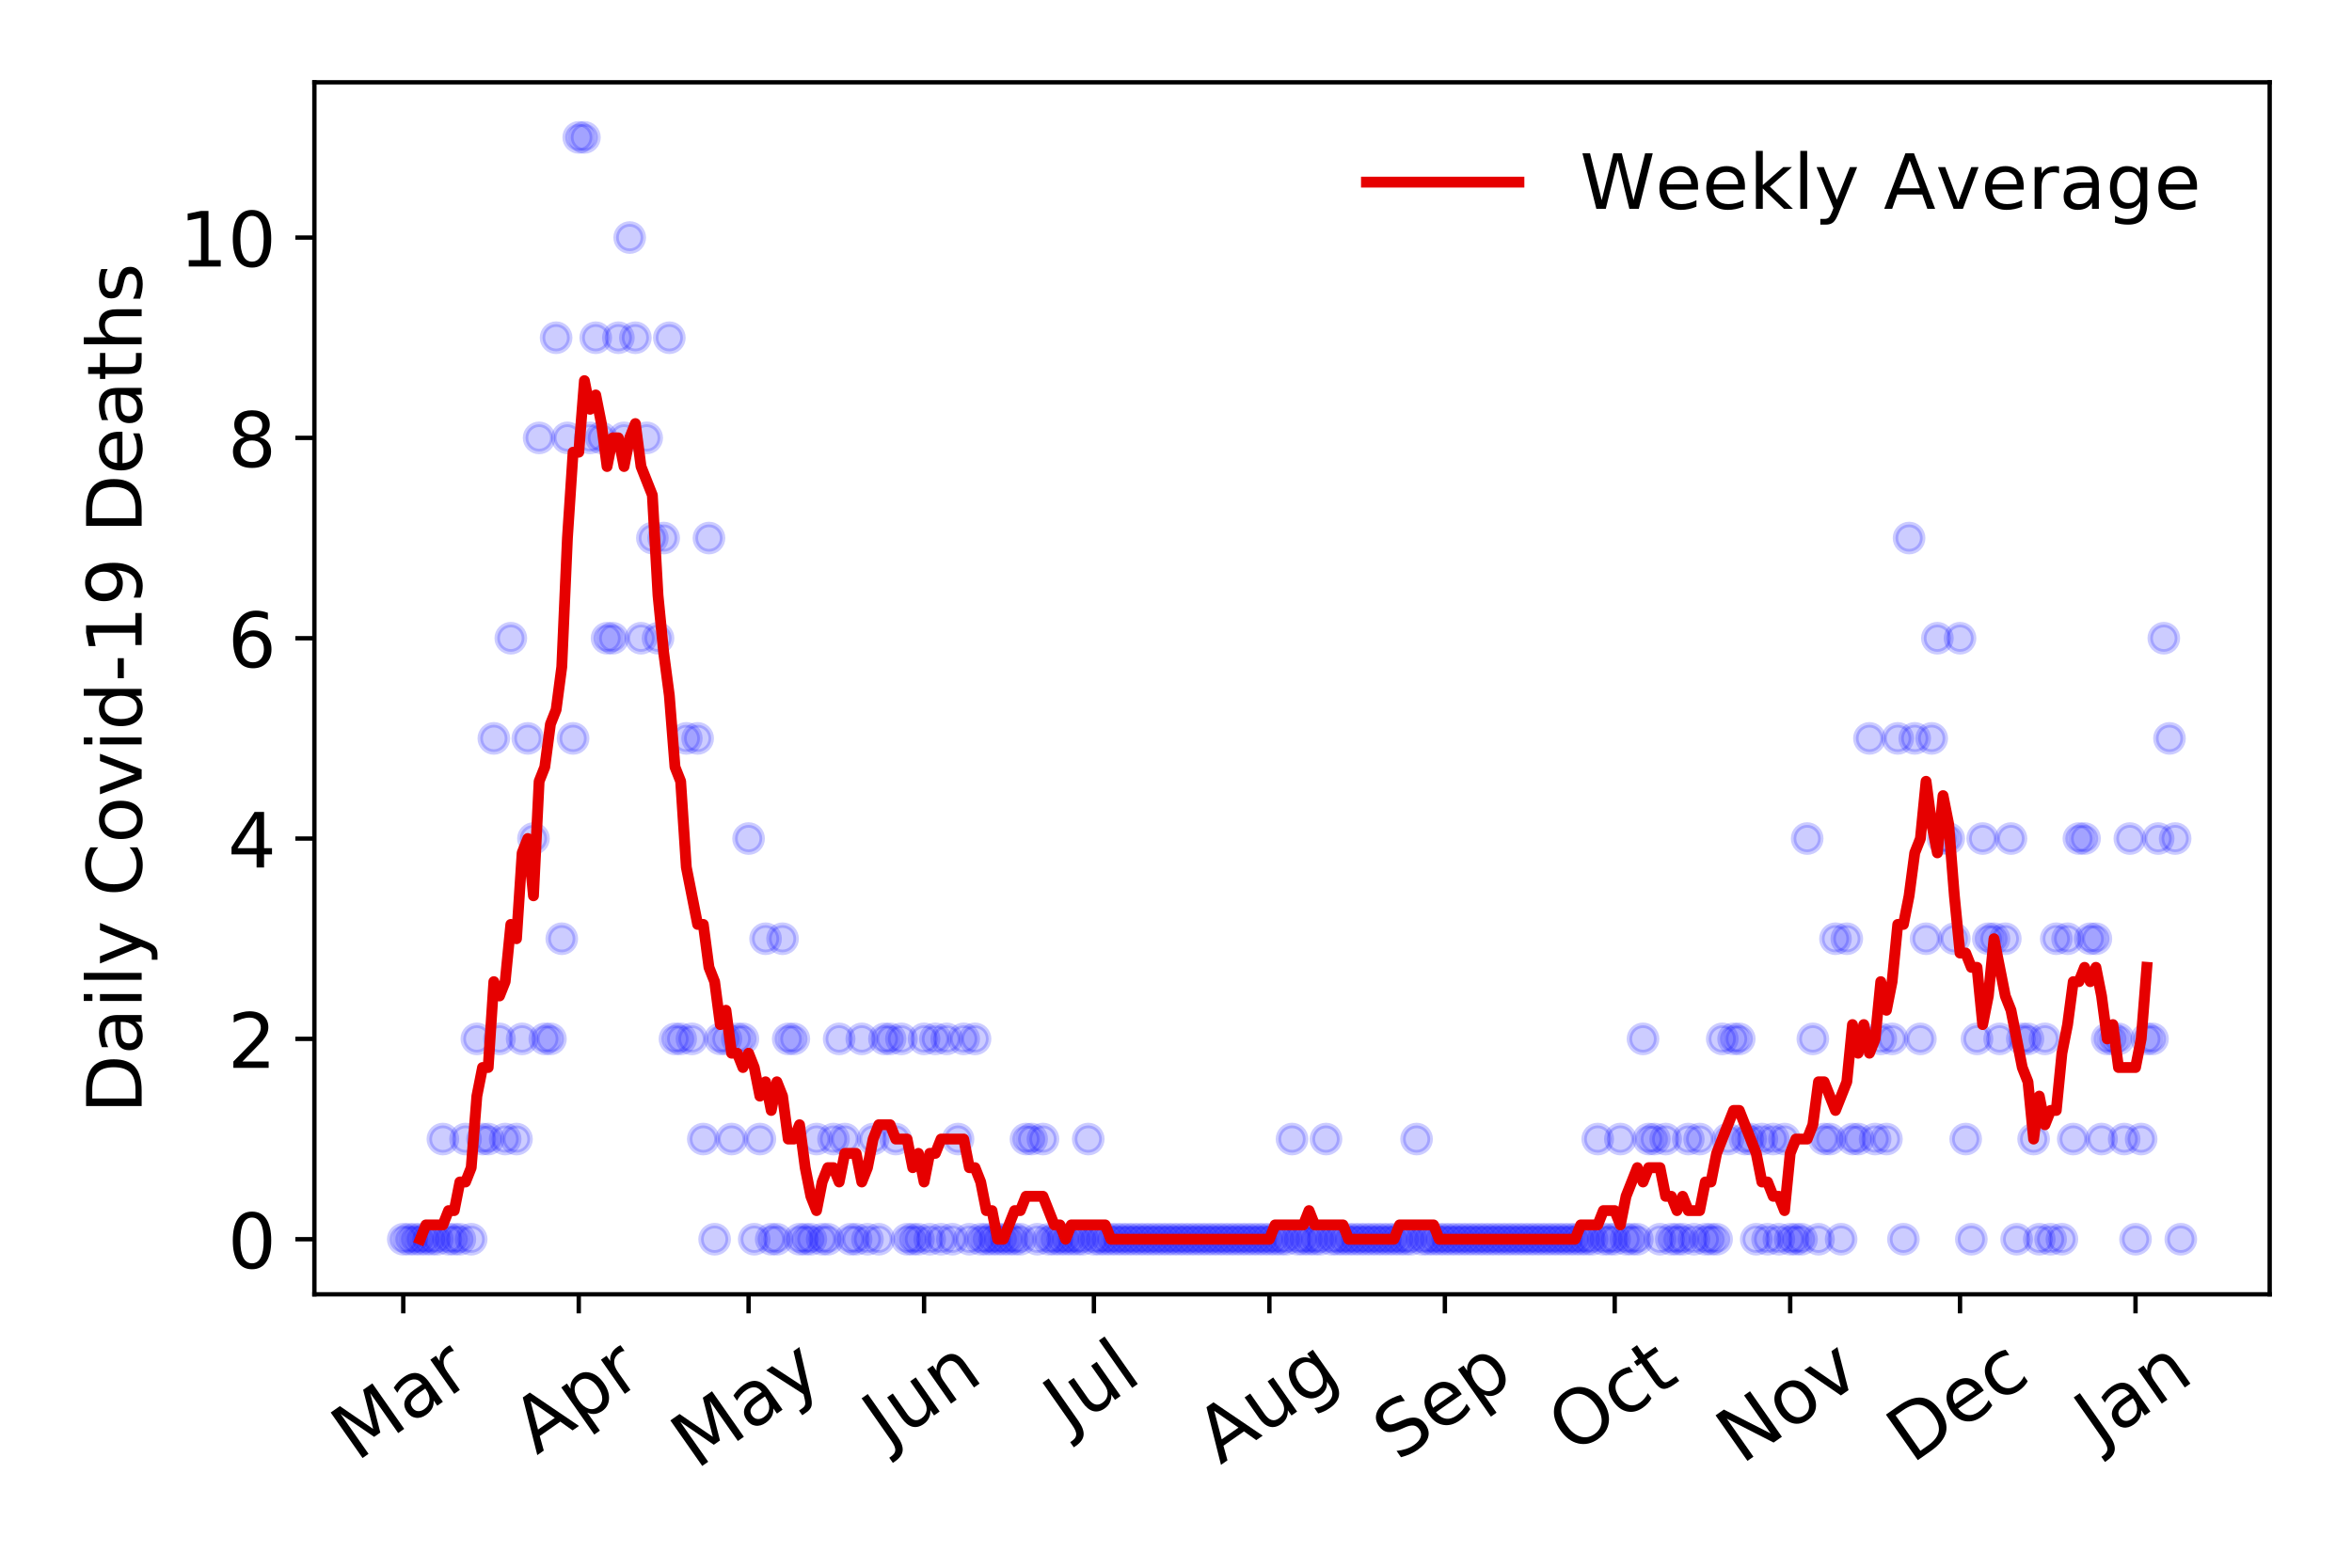 <?xml version="1.0" encoding="utf-8" standalone="no"?>
<!DOCTYPE svg PUBLIC "-//W3C//DTD SVG 1.1//EN"
  "http://www.w3.org/Graphics/SVG/1.1/DTD/svg11.dtd">
<!-- Created with matplotlib (https://matplotlib.org/) -->
<svg height="288pt" version="1.1" viewBox="0 0 432 288" width="432pt" xmlns="http://www.w3.org/2000/svg" xmlns:xlink="http://www.w3.org/1999/xlink">
 <defs>
  <style type="text/css">
*{stroke-linecap:butt;stroke-linejoin:round;}
  </style>
 </defs>
 <g id="figure_1">
  <g id="patch_1">
   <path d="M 0 288 
L 432 288 
L 432 0 
L 0 0 
z
" style="fill:#ffffff;"/>
  </g>
  <g id="axes_1">
   <g id="patch_2">
    <path d="M 57.745 237.778 
L 416.88 237.778 
L 416.88 15.12 
L 57.745 15.12 
z
" style="fill:#ffffff;"/>
   </g>
   <g id="matplotlib.axis_1">
    <g id="xtick_1">
     <g id="line2d_1">
      <defs>
       <path d="M 0 0 
L 0 3.5 
" id="m20520f8ac9" style="stroke:#000000;stroke-width:0.8;"/>
      </defs>
      <g>
       <use style="stroke:#000000;stroke-width:0.8;" x="74.069" xlink:href="#m20520f8ac9" y="237.778"/>
      </g>
     </g>
     <g id="text_1">
      <!-- Mar -->
      <defs>
       <path d="M 9.812 72.906 
L 24.516 72.906 
L 43.109 23.297 
L 61.812 72.906 
L 76.516 72.906 
L 76.516 0 
L 66.891 0 
L 66.891 64.016 
L 48.094 14.016 
L 38.188 14.016 
L 19.391 64.016 
L 19.391 0 
L 9.812 0 
z
" id="DejaVuSans-77"/>
       <path d="M 34.281 27.484 
Q 23.391 27.484 19.188 25 
Q 14.984 22.516 14.984 16.5 
Q 14.984 11.719 18.141 8.906 
Q 21.297 6.109 26.703 6.109 
Q 34.188 6.109 38.703 11.406 
Q 43.219 16.703 43.219 25.484 
L 43.219 27.484 
z
M 52.203 31.203 
L 52.203 0 
L 43.219 0 
L 43.219 8.297 
Q 40.141 3.328 35.547 0.953 
Q 30.953 -1.422 24.312 -1.422 
Q 15.922 -1.422 10.953 3.297 
Q 6 8.016 6 15.922 
Q 6 25.141 12.172 29.828 
Q 18.359 34.516 30.609 34.516 
L 43.219 34.516 
L 43.219 35.406 
Q 43.219 41.609 39.141 45 
Q 35.062 48.391 27.688 48.391 
Q 23 48.391 18.547 47.266 
Q 14.109 46.141 10.016 43.891 
L 10.016 52.203 
Q 14.938 54.109 19.578 55.047 
Q 24.219 56 28.609 56 
Q 40.484 56 46.344 49.844 
Q 52.203 43.703 52.203 31.203 
z
" id="DejaVuSans-97"/>
       <path d="M 41.109 46.297 
Q 39.594 47.172 37.812 47.578 
Q 36.031 48 33.891 48 
Q 26.266 48 22.188 43.047 
Q 18.109 38.094 18.109 28.812 
L 18.109 0 
L 9.078 0 
L 9.078 54.688 
L 18.109 54.688 
L 18.109 46.188 
Q 20.953 51.172 25.484 53.578 
Q 30.031 56 36.531 56 
Q 37.453 56 38.578 55.875 
Q 39.703 55.766 41.062 55.516 
z
" id="DejaVuSans-114"/>
      </defs>
      <g transform="translate(65.467 268.643)rotate(-35)scale(0.14 -0.14)">
       <use xlink:href="#DejaVuSans-77"/>
       <use x="86.279" xlink:href="#DejaVuSans-97"/>
       <use x="147.559" xlink:href="#DejaVuSans-114"/>
      </g>
     </g>
    </g>
    <g id="xtick_2">
     <g id="line2d_2">
      <g>
       <use style="stroke:#000000;stroke-width:0.8;" x="106.302" xlink:href="#m20520f8ac9" y="237.778"/>
      </g>
     </g>
     <g id="text_2">
      <!-- Apr -->
      <defs>
       <path d="M 34.188 63.188 
L 20.797 26.906 
L 47.609 26.906 
z
M 28.609 72.906 
L 39.797 72.906 
L 67.578 0 
L 57.328 0 
L 50.688 18.703 
L 17.828 18.703 
L 11.188 0 
L 0.781 0 
z
" id="DejaVuSans-65"/>
       <path d="M 18.109 8.203 
L 18.109 -20.797 
L 9.078 -20.797 
L 9.078 54.688 
L 18.109 54.688 
L 18.109 46.391 
Q 20.953 51.266 25.266 53.625 
Q 29.594 56 35.594 56 
Q 45.562 56 51.781 48.094 
Q 58.016 40.188 58.016 27.297 
Q 58.016 14.406 51.781 6.484 
Q 45.562 -1.422 35.594 -1.422 
Q 29.594 -1.422 25.266 0.953 
Q 20.953 3.328 18.109 8.203 
z
M 48.688 27.297 
Q 48.688 37.203 44.609 42.844 
Q 40.531 48.484 33.406 48.484 
Q 26.266 48.484 22.188 42.844 
Q 18.109 37.203 18.109 27.297 
Q 18.109 17.391 22.188 11.75 
Q 26.266 6.109 33.406 6.109 
Q 40.531 6.109 44.609 11.75 
Q 48.688 17.391 48.688 27.297 
z
" id="DejaVuSans-112"/>
      </defs>
      <g transform="translate(98.598 267.384)rotate(-35)scale(0.14 -0.14)">
       <use xlink:href="#DejaVuSans-65"/>
       <use x="68.408" xlink:href="#DejaVuSans-112"/>
       <use x="131.885" xlink:href="#DejaVuSans-114"/>
      </g>
     </g>
    </g>
    <g id="xtick_3">
     <g id="line2d_3">
      <g>
       <use style="stroke:#000000;stroke-width:0.8;" x="137.495" xlink:href="#m20520f8ac9" y="237.778"/>
      </g>
     </g>
     <g id="text_3">
      <!-- May -->
      <defs>
       <path d="M 32.172 -5.078 
Q 28.375 -14.844 24.75 -17.812 
Q 21.141 -20.797 15.094 -20.797 
L 7.906 -20.797 
L 7.906 -13.281 
L 13.188 -13.281 
Q 16.891 -13.281 18.938 -11.516 
Q 21 -9.766 23.484 -3.219 
L 25.094 0.875 
L 2.984 54.688 
L 12.5 54.688 
L 29.594 11.922 
L 46.688 54.688 
L 56.203 54.688 
z
" id="DejaVuSans-121"/>
      </defs>
      <g transform="translate(127.856 270.094)rotate(-35)scale(0.14 -0.14)">
       <use xlink:href="#DejaVuSans-77"/>
       <use x="86.279" xlink:href="#DejaVuSans-97"/>
       <use x="147.559" xlink:href="#DejaVuSans-121"/>
      </g>
     </g>
    </g>
    <g id="xtick_4">
     <g id="line2d_4">
      <g>
       <use style="stroke:#000000;stroke-width:0.8;" x="169.728" xlink:href="#m20520f8ac9" y="237.778"/>
      </g>
     </g>
     <g id="text_4">
      <!-- Jun -->
      <defs>
       <path d="M 9.812 72.906 
L 19.672 72.906 
L 19.672 5.078 
Q 19.672 -8.109 14.672 -14.062 
Q 9.672 -20.016 -1.422 -20.016 
L -5.172 -20.016 
L -5.172 -11.719 
L -2.094 -11.719 
Q 4.438 -11.719 7.125 -8.047 
Q 9.812 -4.391 9.812 5.078 
z
" id="DejaVuSans-74"/>
       <path d="M 8.5 21.578 
L 8.5 54.688 
L 17.484 54.688 
L 17.484 21.922 
Q 17.484 14.156 20.5 10.266 
Q 23.531 6.391 29.594 6.391 
Q 36.859 6.391 41.078 11.031 
Q 45.312 15.672 45.312 23.688 
L 45.312 54.688 
L 54.297 54.688 
L 54.297 0 
L 45.312 0 
L 45.312 8.406 
Q 42.047 3.422 37.719 1 
Q 33.406 -1.422 27.688 -1.422 
Q 18.266 -1.422 13.375 4.438 
Q 8.5 10.297 8.5 21.578 
z
M 31.109 56 
z
" id="DejaVuSans-117"/>
       <path d="M 54.891 33.016 
L 54.891 0 
L 45.906 0 
L 45.906 32.719 
Q 45.906 40.484 42.875 44.328 
Q 39.844 48.188 33.797 48.188 
Q 26.516 48.188 22.312 43.547 
Q 18.109 38.922 18.109 30.906 
L 18.109 0 
L 9.078 0 
L 9.078 54.688 
L 18.109 54.688 
L 18.109 46.188 
Q 21.344 51.125 25.703 53.562 
Q 30.078 56 35.797 56 
Q 45.219 56 50.047 50.172 
Q 54.891 44.344 54.891 33.016 
z
" id="DejaVuSans-110"/>
      </defs>
      <g transform="translate(162.984 266.039)rotate(-35)scale(0.14 -0.14)">
       <use xlink:href="#DejaVuSans-74"/>
       <use x="29.492" xlink:href="#DejaVuSans-117"/>
       <use x="92.871" xlink:href="#DejaVuSans-110"/>
      </g>
     </g>
    </g>
    <g id="xtick_5">
     <g id="line2d_5">
      <g>
       <use style="stroke:#000000;stroke-width:0.8;" x="200.921" xlink:href="#m20520f8ac9" y="237.778"/>
      </g>
     </g>
     <g id="text_5">
      <!-- Jul -->
      <defs>
       <path d="M 9.422 75.984 
L 18.406 75.984 
L 18.406 0 
L 9.422 0 
z
" id="DejaVuSans-108"/>
      </defs>
      <g transform="translate(196.218 263.181)rotate(-35)scale(0.14 -0.14)">
       <use xlink:href="#DejaVuSans-74"/>
       <use x="29.492" xlink:href="#DejaVuSans-117"/>
       <use x="92.871" xlink:href="#DejaVuSans-108"/>
      </g>
     </g>
    </g>
    <g id="xtick_6">
     <g id="line2d_6">
      <g>
       <use style="stroke:#000000;stroke-width:0.8;" x="233.153" xlink:href="#m20520f8ac9" y="237.778"/>
      </g>
     </g>
     <g id="text_6">
      <!-- Aug -->
      <defs>
       <path d="M 45.406 27.984 
Q 45.406 37.75 41.375 43.109 
Q 37.359 48.484 30.078 48.484 
Q 22.859 48.484 18.828 43.109 
Q 14.797 37.75 14.797 27.984 
Q 14.797 18.266 18.828 12.891 
Q 22.859 7.516 30.078 7.516 
Q 37.359 7.516 41.375 12.891 
Q 45.406 18.266 45.406 27.984 
z
M 54.391 6.781 
Q 54.391 -7.172 48.188 -13.984 
Q 42 -20.797 29.203 -20.797 
Q 24.469 -20.797 20.266 -20.094 
Q 16.062 -19.391 12.109 -17.922 
L 12.109 -9.188 
Q 16.062 -11.328 19.922 -12.344 
Q 23.781 -13.375 27.781 -13.375 
Q 36.625 -13.375 41.016 -8.766 
Q 45.406 -4.156 45.406 5.172 
L 45.406 9.625 
Q 42.625 4.781 38.281 2.391 
Q 33.938 0 27.875 0 
Q 17.828 0 11.672 7.656 
Q 5.516 15.328 5.516 27.984 
Q 5.516 40.672 11.672 48.328 
Q 17.828 56 27.875 56 
Q 33.938 56 38.281 53.609 
Q 42.625 51.219 45.406 46.391 
L 45.406 54.688 
L 54.391 54.688 
z
" id="DejaVuSans-103"/>
      </defs>
      <g transform="translate(224.173 269.172)rotate(-35)scale(0.14 -0.14)">
       <use xlink:href="#DejaVuSans-65"/>
       <use x="68.408" xlink:href="#DejaVuSans-117"/>
       <use x="131.787" xlink:href="#DejaVuSans-103"/>
      </g>
     </g>
    </g>
    <g id="xtick_7">
     <g id="line2d_7">
      <g>
       <use style="stroke:#000000;stroke-width:0.8;" x="265.386" xlink:href="#m20520f8ac9" y="237.778"/>
      </g>
     </g>
     <g id="text_7">
      <!-- Sep -->
      <defs>
       <path d="M 53.516 70.516 
L 53.516 60.891 
Q 47.906 63.578 42.922 64.891 
Q 37.938 66.219 33.297 66.219 
Q 25.25 66.219 20.875 63.094 
Q 16.5 59.969 16.5 54.203 
Q 16.5 49.359 19.406 46.891 
Q 22.312 44.438 30.422 42.922 
L 36.375 41.703 
Q 47.406 39.594 52.656 34.297 
Q 57.906 29 57.906 20.125 
Q 57.906 9.516 50.797 4.047 
Q 43.703 -1.422 29.984 -1.422 
Q 24.812 -1.422 18.969 -0.25 
Q 13.141 0.922 6.891 3.219 
L 6.891 13.375 
Q 12.891 10.016 18.656 8.297 
Q 24.422 6.594 29.984 6.594 
Q 38.422 6.594 43.016 9.906 
Q 47.609 13.234 47.609 19.391 
Q 47.609 24.75 44.312 27.781 
Q 41.016 30.812 33.5 32.328 
L 27.484 33.5 
Q 16.453 35.688 11.516 40.375 
Q 6.594 45.062 6.594 53.422 
Q 6.594 63.094 13.406 68.656 
Q 20.219 74.219 32.172 74.219 
Q 37.312 74.219 42.625 73.281 
Q 47.953 72.359 53.516 70.516 
z
" id="DejaVuSans-83"/>
       <path d="M 56.203 29.594 
L 56.203 25.203 
L 14.891 25.203 
Q 15.484 15.922 20.484 11.062 
Q 25.484 6.203 34.422 6.203 
Q 39.594 6.203 44.453 7.469 
Q 49.312 8.734 54.109 11.281 
L 54.109 2.781 
Q 49.266 0.734 44.188 -0.344 
Q 39.109 -1.422 33.891 -1.422 
Q 20.797 -1.422 13.156 6.188 
Q 5.516 13.812 5.516 26.812 
Q 5.516 40.234 12.766 48.109 
Q 20.016 56 32.328 56 
Q 43.359 56 49.781 48.891 
Q 56.203 41.797 56.203 29.594 
z
M 47.219 32.234 
Q 47.125 39.594 43.094 43.984 
Q 39.062 48.391 32.422 48.391 
Q 24.906 48.391 20.391 44.141 
Q 15.875 39.891 15.188 32.172 
z
" id="DejaVuSans-101"/>
      </defs>
      <g transform="translate(256.793 268.629)rotate(-35)scale(0.14 -0.14)">
       <use xlink:href="#DejaVuSans-83"/>
       <use x="63.477" xlink:href="#DejaVuSans-101"/>
       <use x="125" xlink:href="#DejaVuSans-112"/>
      </g>
     </g>
    </g>
    <g id="xtick_8">
     <g id="line2d_8">
      <g>
       <use style="stroke:#000000;stroke-width:0.8;" x="296.579" xlink:href="#m20520f8ac9" y="237.778"/>
      </g>
     </g>
     <g id="text_8">
      <!-- Oct -->
      <defs>
       <path d="M 39.406 66.219 
Q 28.656 66.219 22.328 58.203 
Q 16.016 50.203 16.016 36.375 
Q 16.016 22.609 22.328 14.594 
Q 28.656 6.594 39.406 6.594 
Q 50.141 6.594 56.422 14.594 
Q 62.703 22.609 62.703 36.375 
Q 62.703 50.203 56.422 58.203 
Q 50.141 66.219 39.406 66.219 
z
M 39.406 74.219 
Q 54.734 74.219 63.906 63.938 
Q 73.094 53.656 73.094 36.375 
Q 73.094 19.141 63.906 8.859 
Q 54.734 -1.422 39.406 -1.422 
Q 24.031 -1.422 14.812 8.828 
Q 5.609 19.094 5.609 36.375 
Q 5.609 53.656 14.812 63.938 
Q 24.031 74.219 39.406 74.219 
z
" id="DejaVuSans-79"/>
       <path d="M 48.781 52.594 
L 48.781 44.188 
Q 44.969 46.297 41.141 47.344 
Q 37.312 48.391 33.406 48.391 
Q 24.656 48.391 19.812 42.844 
Q 14.984 37.312 14.984 27.297 
Q 14.984 17.281 19.812 11.734 
Q 24.656 6.203 33.406 6.203 
Q 37.312 6.203 41.141 7.25 
Q 44.969 8.297 48.781 10.406 
L 48.781 2.094 
Q 45.016 0.344 40.984 -0.531 
Q 36.969 -1.422 32.422 -1.422 
Q 20.062 -1.422 12.781 6.344 
Q 5.516 14.109 5.516 27.297 
Q 5.516 40.672 12.859 48.328 
Q 20.219 56 33.016 56 
Q 37.156 56 41.109 55.141 
Q 45.062 54.297 48.781 52.594 
z
" id="DejaVuSans-99"/>
       <path d="M 18.312 70.219 
L 18.312 54.688 
L 36.812 54.688 
L 36.812 47.703 
L 18.312 47.703 
L 18.312 18.016 
Q 18.312 11.328 20.141 9.422 
Q 21.969 7.516 27.594 7.516 
L 36.812 7.516 
L 36.812 0 
L 27.594 0 
Q 17.188 0 13.234 3.875 
Q 9.281 7.766 9.281 18.016 
L 9.281 47.703 
L 2.688 47.703 
L 2.688 54.688 
L 9.281 54.688 
L 9.281 70.219 
z
" id="DejaVuSans-116"/>
      </defs>
      <g transform="translate(288.88 267.377)rotate(-35)scale(0.14 -0.14)">
       <use xlink:href="#DejaVuSans-79"/>
       <use x="78.711" xlink:href="#DejaVuSans-99"/>
       <use x="133.691" xlink:href="#DejaVuSans-116"/>
      </g>
     </g>
    </g>
    <g id="xtick_9">
     <g id="line2d_9">
      <g>
       <use style="stroke:#000000;stroke-width:0.8;" x="328.812" xlink:href="#m20520f8ac9" y="237.778"/>
      </g>
     </g>
     <g id="text_9">
      <!-- Nov -->
      <defs>
       <path d="M 9.812 72.906 
L 23.094 72.906 
L 55.422 11.922 
L 55.422 72.906 
L 64.984 72.906 
L 64.984 0 
L 51.703 0 
L 19.391 60.984 
L 19.391 0 
L 9.812 0 
z
" id="DejaVuSans-78"/>
       <path d="M 30.609 48.391 
Q 23.391 48.391 19.188 42.75 
Q 14.984 37.109 14.984 27.297 
Q 14.984 17.484 19.156 11.844 
Q 23.344 6.203 30.609 6.203 
Q 37.797 6.203 41.984 11.859 
Q 46.188 17.531 46.188 27.297 
Q 46.188 37.016 41.984 42.703 
Q 37.797 48.391 30.609 48.391 
z
M 30.609 56 
Q 42.328 56 49.016 48.375 
Q 55.719 40.766 55.719 27.297 
Q 55.719 13.875 49.016 6.219 
Q 42.328 -1.422 30.609 -1.422 
Q 18.844 -1.422 12.172 6.219 
Q 5.516 13.875 5.516 27.297 
Q 5.516 40.766 12.172 48.375 
Q 18.844 56 30.609 56 
z
" id="DejaVuSans-111"/>
       <path d="M 2.984 54.688 
L 12.5 54.688 
L 29.594 8.797 
L 46.688 54.688 
L 56.203 54.688 
L 35.688 0 
L 23.484 0 
z
" id="DejaVuSans-118"/>
      </defs>
      <g transform="translate(319.835 269.166)rotate(-35)scale(0.14 -0.14)">
       <use xlink:href="#DejaVuSans-78"/>
       <use x="74.805" xlink:href="#DejaVuSans-111"/>
       <use x="135.986" xlink:href="#DejaVuSans-118"/>
      </g>
     </g>
    </g>
    <g id="xtick_10">
     <g id="line2d_10">
      <g>
       <use style="stroke:#000000;stroke-width:0.8;" x="360.005" xlink:href="#m20520f8ac9" y="237.778"/>
      </g>
     </g>
     <g id="text_10">
      <!-- Dec -->
      <defs>
       <path d="M 19.672 64.797 
L 19.672 8.109 
L 31.594 8.109 
Q 46.688 8.109 53.688 14.938 
Q 60.688 21.781 60.688 36.531 
Q 60.688 51.172 53.688 57.984 
Q 46.688 64.797 31.594 64.797 
z
M 9.812 72.906 
L 30.078 72.906 
Q 51.266 72.906 61.172 64.094 
Q 71.094 55.281 71.094 36.531 
Q 71.094 17.672 61.125 8.828 
Q 51.172 0 30.078 0 
L 9.812 0 
z
" id="DejaVuSans-68"/>
      </defs>
      <g transform="translate(351.124 269.032)rotate(-35)scale(0.14 -0.14)">
       <use xlink:href="#DejaVuSans-68"/>
       <use x="77.002" xlink:href="#DejaVuSans-101"/>
       <use x="138.525" xlink:href="#DejaVuSans-99"/>
      </g>
     </g>
    </g>
    <g id="xtick_11">
     <g id="line2d_11">
      <g>
       <use style="stroke:#000000;stroke-width:0.8;" x="392.238" xlink:href="#m20520f8ac9" y="237.778"/>
      </g>
     </g>
     <g id="text_11">
      <!-- Jan -->
      <g transform="translate(385.614 265.871)rotate(-35)scale(0.14 -0.14)">
       <use xlink:href="#DejaVuSans-74"/>
       <use x="29.492" xlink:href="#DejaVuSans-97"/>
       <use x="90.771" xlink:href="#DejaVuSans-110"/>
      </g>
     </g>
    </g>
   </g>
   <g id="matplotlib.axis_2">
    <g id="ytick_1">
     <g id="line2d_12">
      <defs>
       <path d="M 0 0 
L -3.5 0 
" id="m34b7219c60" style="stroke:#000000;stroke-width:0.8;"/>
      </defs>
      <g>
       <use style="stroke:#000000;stroke-width:0.8;" x="57.745" xlink:href="#m34b7219c60" y="227.657"/>
      </g>
     </g>
     <g id="text_12">
      <!-- 0 -->
      <defs>
       <path d="M 31.781 66.406 
Q 24.172 66.406 20.328 58.906 
Q 16.5 51.422 16.5 36.375 
Q 16.5 21.391 20.328 13.891 
Q 24.172 6.391 31.781 6.391 
Q 39.453 6.391 43.281 13.891 
Q 47.125 21.391 47.125 36.375 
Q 47.125 51.422 43.281 58.906 
Q 39.453 66.406 31.781 66.406 
z
M 31.781 74.219 
Q 44.047 74.219 50.516 64.516 
Q 56.984 54.828 56.984 36.375 
Q 56.984 17.969 50.516 8.266 
Q 44.047 -1.422 31.781 -1.422 
Q 19.531 -1.422 13.062 8.266 
Q 6.594 17.969 6.594 36.375 
Q 6.594 54.828 13.062 64.516 
Q 19.531 74.219 31.781 74.219 
z
" id="DejaVuSans-48"/>
      </defs>
      <g transform="translate(41.837 232.976)scale(0.14 -0.14)">
       <use xlink:href="#DejaVuSans-48"/>
      </g>
     </g>
    </g>
    <g id="ytick_2">
     <g id="line2d_13">
      <g>
       <use style="stroke:#000000;stroke-width:0.8;" x="57.745" xlink:href="#m34b7219c60" y="190.854"/>
      </g>
     </g>
     <g id="text_13">
      <!-- 2 -->
      <defs>
       <path d="M 19.188 8.297 
L 53.609 8.297 
L 53.609 0 
L 7.328 0 
L 7.328 8.297 
Q 12.938 14.109 22.625 23.891 
Q 32.328 33.688 34.812 36.531 
Q 39.547 41.844 41.422 45.531 
Q 43.312 49.219 43.312 52.781 
Q 43.312 58.594 39.234 62.25 
Q 35.156 65.922 28.609 65.922 
Q 23.969 65.922 18.812 64.312 
Q 13.672 62.703 7.812 59.422 
L 7.812 69.391 
Q 13.766 71.781 18.938 73 
Q 24.125 74.219 28.422 74.219 
Q 39.75 74.219 46.484 68.547 
Q 53.219 62.891 53.219 53.422 
Q 53.219 48.922 51.531 44.891 
Q 49.859 40.875 45.406 35.406 
Q 44.188 33.984 37.641 27.219 
Q 31.109 20.453 19.188 8.297 
z
" id="DejaVuSans-50"/>
      </defs>
      <g transform="translate(41.837 196.173)scale(0.14 -0.14)">
       <use xlink:href="#DejaVuSans-50"/>
      </g>
     </g>
    </g>
    <g id="ytick_3">
     <g id="line2d_14">
      <g>
       <use style="stroke:#000000;stroke-width:0.8;" x="57.745" xlink:href="#m34b7219c60" y="154.051"/>
      </g>
     </g>
     <g id="text_14">
      <!-- 4 -->
      <defs>
       <path d="M 37.797 64.312 
L 12.891 25.391 
L 37.797 25.391 
z
M 35.203 72.906 
L 47.609 72.906 
L 47.609 25.391 
L 58.016 25.391 
L 58.016 17.188 
L 47.609 17.188 
L 47.609 0 
L 37.797 0 
L 37.797 17.188 
L 4.891 17.188 
L 4.891 26.703 
z
" id="DejaVuSans-52"/>
      </defs>
      <g transform="translate(41.837 159.37)scale(0.14 -0.14)">
       <use xlink:href="#DejaVuSans-52"/>
      </g>
     </g>
    </g>
    <g id="ytick_4">
     <g id="line2d_15">
      <g>
       <use style="stroke:#000000;stroke-width:0.8;" x="57.745" xlink:href="#m34b7219c60" y="117.248"/>
      </g>
     </g>
     <g id="text_15">
      <!-- 6 -->
      <defs>
       <path d="M 33.016 40.375 
Q 26.375 40.375 22.484 35.828 
Q 18.609 31.297 18.609 23.391 
Q 18.609 15.531 22.484 10.953 
Q 26.375 6.391 33.016 6.391 
Q 39.656 6.391 43.531 10.953 
Q 47.406 15.531 47.406 23.391 
Q 47.406 31.297 43.531 35.828 
Q 39.656 40.375 33.016 40.375 
z
M 52.594 71.297 
L 52.594 62.312 
Q 48.875 64.062 45.094 64.984 
Q 41.312 65.922 37.594 65.922 
Q 27.828 65.922 22.672 59.328 
Q 17.531 52.734 16.797 39.406 
Q 19.672 43.656 24.016 45.922 
Q 28.375 48.188 33.594 48.188 
Q 44.578 48.188 50.953 41.516 
Q 57.328 34.859 57.328 23.391 
Q 57.328 12.156 50.688 5.359 
Q 44.047 -1.422 33.016 -1.422 
Q 20.359 -1.422 13.672 8.266 
Q 6.984 17.969 6.984 36.375 
Q 6.984 53.656 15.188 63.938 
Q 23.391 74.219 37.203 74.219 
Q 40.922 74.219 44.703 73.484 
Q 48.484 72.75 52.594 71.297 
z
" id="DejaVuSans-54"/>
      </defs>
      <g transform="translate(41.837 122.567)scale(0.14 -0.14)">
       <use xlink:href="#DejaVuSans-54"/>
      </g>
     </g>
    </g>
    <g id="ytick_5">
     <g id="line2d_16">
      <g>
       <use style="stroke:#000000;stroke-width:0.8;" x="57.745" xlink:href="#m34b7219c60" y="80.445"/>
      </g>
     </g>
     <g id="text_16">
      <!-- 8 -->
      <defs>
       <path d="M 31.781 34.625 
Q 24.75 34.625 20.719 30.859 
Q 16.703 27.094 16.703 20.516 
Q 16.703 13.922 20.719 10.156 
Q 24.75 6.391 31.781 6.391 
Q 38.812 6.391 42.859 10.172 
Q 46.922 13.969 46.922 20.516 
Q 46.922 27.094 42.891 30.859 
Q 38.875 34.625 31.781 34.625 
z
M 21.922 38.812 
Q 15.578 40.375 12.031 44.719 
Q 8.5 49.078 8.5 55.328 
Q 8.5 64.062 14.719 69.141 
Q 20.953 74.219 31.781 74.219 
Q 42.672 74.219 48.875 69.141 
Q 55.078 64.062 55.078 55.328 
Q 55.078 49.078 51.531 44.719 
Q 48 40.375 41.703 38.812 
Q 48.828 37.156 52.797 32.312 
Q 56.781 27.484 56.781 20.516 
Q 56.781 9.906 50.312 4.234 
Q 43.844 -1.422 31.781 -1.422 
Q 19.734 -1.422 13.25 4.234 
Q 6.781 9.906 6.781 20.516 
Q 6.781 27.484 10.781 32.312 
Q 14.797 37.156 21.922 38.812 
z
M 18.312 54.391 
Q 18.312 48.734 21.844 45.562 
Q 25.391 42.391 31.781 42.391 
Q 38.141 42.391 41.719 45.562 
Q 45.312 48.734 45.312 54.391 
Q 45.312 60.062 41.719 63.234 
Q 38.141 66.406 31.781 66.406 
Q 25.391 66.406 21.844 63.234 
Q 18.312 60.062 18.312 54.391 
z
" id="DejaVuSans-56"/>
      </defs>
      <g transform="translate(41.837 85.764)scale(0.14 -0.14)">
       <use xlink:href="#DejaVuSans-56"/>
      </g>
     </g>
    </g>
    <g id="ytick_6">
     <g id="line2d_17">
      <g>
       <use style="stroke:#000000;stroke-width:0.8;" x="57.745" xlink:href="#m34b7219c60" y="43.642"/>
      </g>
     </g>
     <g id="text_17">
      <!-- 10 -->
      <defs>
       <path d="M 12.406 8.297 
L 28.516 8.297 
L 28.516 63.922 
L 10.984 60.406 
L 10.984 69.391 
L 28.422 72.906 
L 38.281 72.906 
L 38.281 8.297 
L 54.391 8.297 
L 54.391 0 
L 12.406 0 
z
" id="DejaVuSans-49"/>
      </defs>
      <g transform="translate(32.93 48.961)scale(0.14 -0.14)">
       <use xlink:href="#DejaVuSans-49"/>
       <use x="63.623" xlink:href="#DejaVuSans-48"/>
      </g>
     </g>
    </g>
    <g id="text_18">
     <!-- Daily Covid-19 Deaths -->
     <defs>
      <path d="M 9.422 54.688 
L 18.406 54.688 
L 18.406 0 
L 9.422 0 
z
M 9.422 75.984 
L 18.406 75.984 
L 18.406 64.594 
L 9.422 64.594 
z
" id="DejaVuSans-105"/>
      <path id="DejaVuSans-32"/>
      <path d="M 64.406 67.281 
L 64.406 56.891 
Q 59.422 61.531 53.781 63.812 
Q 48.141 66.109 41.797 66.109 
Q 29.297 66.109 22.656 58.469 
Q 16.016 50.828 16.016 36.375 
Q 16.016 21.969 22.656 14.328 
Q 29.297 6.688 41.797 6.688 
Q 48.141 6.688 53.781 8.984 
Q 59.422 11.281 64.406 15.922 
L 64.406 5.609 
Q 59.234 2.094 53.438 0.328 
Q 47.656 -1.422 41.219 -1.422 
Q 24.656 -1.422 15.125 8.703 
Q 5.609 18.844 5.609 36.375 
Q 5.609 53.953 15.125 64.078 
Q 24.656 74.219 41.219 74.219 
Q 47.75 74.219 53.531 72.484 
Q 59.328 70.75 64.406 67.281 
z
" id="DejaVuSans-67"/>
      <path d="M 45.406 46.391 
L 45.406 75.984 
L 54.391 75.984 
L 54.391 0 
L 45.406 0 
L 45.406 8.203 
Q 42.578 3.328 38.25 0.953 
Q 33.938 -1.422 27.875 -1.422 
Q 17.969 -1.422 11.734 6.484 
Q 5.516 14.406 5.516 27.297 
Q 5.516 40.188 11.734 48.094 
Q 17.969 56 27.875 56 
Q 33.938 56 38.25 53.625 
Q 42.578 51.266 45.406 46.391 
z
M 14.797 27.297 
Q 14.797 17.391 18.875 11.75 
Q 22.953 6.109 30.078 6.109 
Q 37.203 6.109 41.297 11.75 
Q 45.406 17.391 45.406 27.297 
Q 45.406 37.203 41.297 42.844 
Q 37.203 48.484 30.078 48.484 
Q 22.953 48.484 18.875 42.844 
Q 14.797 37.203 14.797 27.297 
z
" id="DejaVuSans-100"/>
      <path d="M 4.891 31.391 
L 31.203 31.391 
L 31.203 23.391 
L 4.891 23.391 
z
" id="DejaVuSans-45"/>
      <path d="M 10.984 1.516 
L 10.984 10.5 
Q 14.703 8.734 18.5 7.812 
Q 22.312 6.891 25.984 6.891 
Q 35.75 6.891 40.891 13.453 
Q 46.047 20.016 46.781 33.406 
Q 43.953 29.203 39.594 26.953 
Q 35.25 24.703 29.984 24.703 
Q 19.047 24.703 12.672 31.312 
Q 6.297 37.938 6.297 49.422 
Q 6.297 60.641 12.938 67.422 
Q 19.578 74.219 30.609 74.219 
Q 43.266 74.219 49.922 64.516 
Q 56.594 54.828 56.594 36.375 
Q 56.594 19.141 48.406 8.859 
Q 40.234 -1.422 26.422 -1.422 
Q 22.703 -1.422 18.891 -0.688 
Q 15.094 0.047 10.984 1.516 
z
M 30.609 32.422 
Q 37.25 32.422 41.125 36.953 
Q 45.016 41.5 45.016 49.422 
Q 45.016 57.281 41.125 61.844 
Q 37.25 66.406 30.609 66.406 
Q 23.969 66.406 20.094 61.844 
Q 16.219 57.281 16.219 49.422 
Q 16.219 41.5 20.094 36.953 
Q 23.969 32.422 30.609 32.422 
z
" id="DejaVuSans-57"/>
      <path d="M 54.891 33.016 
L 54.891 0 
L 45.906 0 
L 45.906 32.719 
Q 45.906 40.484 42.875 44.328 
Q 39.844 48.188 33.797 48.188 
Q 26.516 48.188 22.312 43.547 
Q 18.109 38.922 18.109 30.906 
L 18.109 0 
L 9.078 0 
L 9.078 75.984 
L 18.109 75.984 
L 18.109 46.188 
Q 21.344 51.125 25.703 53.562 
Q 30.078 56 35.797 56 
Q 45.219 56 50.047 50.172 
Q 54.891 44.344 54.891 33.016 
z
" id="DejaVuSans-104"/>
      <path d="M 44.281 53.078 
L 44.281 44.578 
Q 40.484 46.531 36.375 47.5 
Q 32.281 48.484 27.875 48.484 
Q 21.188 48.484 17.844 46.438 
Q 14.5 44.391 14.5 40.281 
Q 14.5 37.156 16.891 35.375 
Q 19.281 33.594 26.516 31.984 
L 29.594 31.297 
Q 39.156 29.25 43.188 25.516 
Q 47.219 21.781 47.219 15.094 
Q 47.219 7.469 41.188 3.016 
Q 35.156 -1.422 24.609 -1.422 
Q 20.219 -1.422 15.453 -0.562 
Q 10.688 0.297 5.422 2 
L 5.422 11.281 
Q 10.406 8.688 15.234 7.391 
Q 20.062 6.109 24.812 6.109 
Q 31.156 6.109 34.562 8.281 
Q 37.984 10.453 37.984 14.406 
Q 37.984 18.062 35.516 20.016 
Q 33.062 21.969 24.703 23.781 
L 21.578 24.516 
Q 13.234 26.266 9.516 29.906 
Q 5.812 33.547 5.812 39.891 
Q 5.812 47.609 11.281 51.797 
Q 16.75 56 26.812 56 
Q 31.781 56 36.172 55.266 
Q 40.578 54.547 44.281 53.078 
z
" id="DejaVuSans-115"/>
     </defs>
     <g transform="translate(26.018 204.56)rotate(-90)scale(0.14 -0.14)">
      <use xlink:href="#DejaVuSans-68"/>
      <use x="77.002" xlink:href="#DejaVuSans-97"/>
      <use x="138.281" xlink:href="#DejaVuSans-105"/>
      <use x="166.064" xlink:href="#DejaVuSans-108"/>
      <use x="193.848" xlink:href="#DejaVuSans-121"/>
      <use x="253.027" xlink:href="#DejaVuSans-32"/>
      <use x="284.814" xlink:href="#DejaVuSans-67"/>
      <use x="354.639" xlink:href="#DejaVuSans-111"/>
      <use x="415.82" xlink:href="#DejaVuSans-118"/>
      <use x="475" xlink:href="#DejaVuSans-105"/>
      <use x="502.783" xlink:href="#DejaVuSans-100"/>
      <use x="566.26" xlink:href="#DejaVuSans-45"/>
      <use x="602.344" xlink:href="#DejaVuSans-49"/>
      <use x="665.967" xlink:href="#DejaVuSans-57"/>
      <use x="729.59" xlink:href="#DejaVuSans-32"/>
      <use x="761.377" xlink:href="#DejaVuSans-68"/>
      <use x="838.379" xlink:href="#DejaVuSans-101"/>
      <use x="899.902" xlink:href="#DejaVuSans-97"/>
      <use x="961.182" xlink:href="#DejaVuSans-116"/>
      <use x="1000.391" xlink:href="#DejaVuSans-104"/>
      <use x="1063.77" xlink:href="#DejaVuSans-115"/>
     </g>
    </g>
   </g>
   <g id="line2d_18">
    <defs>
     <path d="M 0 2.5 
C 0.663 2.5 1.299 2.237 1.768 1.768 
C 2.237 1.299 2.5 0.663 2.5 0 
C 2.5 -0.663 2.237 -1.299 1.768 -1.768 
C 1.299 -2.237 0.663 -2.5 0 -2.5 
C -0.663 -2.5 -1.299 -2.237 -1.768 -1.768 
C -2.237 -1.299 -2.5 -0.663 -2.5 0 
C -2.5 0.663 -2.237 1.299 -1.768 1.768 
C -1.299 2.237 -0.663 2.5 0 2.5 
z
" id="m3edd7ba0cf" style="stroke:#0000ff;stroke-opacity:0.2;"/>
    </defs>
    <g clip-path="url(#p18e5830f46)">
     <use style="fill:#0000ff;fill-opacity:0.2;stroke:#0000ff;stroke-opacity:0.2;" x="74.069" xlink:href="#m3edd7ba0cf" y="227.657"/>
     <use style="fill:#0000ff;fill-opacity:0.2;stroke:#0000ff;stroke-opacity:0.2;" x="75.109" xlink:href="#m3edd7ba0cf" y="227.657"/>
     <use style="fill:#0000ff;fill-opacity:0.2;stroke:#0000ff;stroke-opacity:0.2;" x="76.149" xlink:href="#m3edd7ba0cf" y="227.657"/>
     <use style="fill:#0000ff;fill-opacity:0.2;stroke:#0000ff;stroke-opacity:0.2;" x="77.189" xlink:href="#m3edd7ba0cf" y="227.657"/>
     <use style="fill:#0000ff;fill-opacity:0.2;stroke:#0000ff;stroke-opacity:0.2;" x="78.228" xlink:href="#m3edd7ba0cf" y="227.657"/>
     <use style="fill:#0000ff;fill-opacity:0.2;stroke:#0000ff;stroke-opacity:0.2;" x="79.268" xlink:href="#m3edd7ba0cf" y="227.657"/>
     <use style="fill:#0000ff;fill-opacity:0.2;stroke:#0000ff;stroke-opacity:0.2;" x="80.308" xlink:href="#m3edd7ba0cf" y="227.657"/>
     <use style="fill:#0000ff;fill-opacity:0.2;stroke:#0000ff;stroke-opacity:0.2;" x="81.348" xlink:href="#m3edd7ba0cf" y="209.256"/>
     <use style="fill:#0000ff;fill-opacity:0.2;stroke:#0000ff;stroke-opacity:0.2;" x="82.387" xlink:href="#m3edd7ba0cf" y="227.657"/>
     <use style="fill:#0000ff;fill-opacity:0.2;stroke:#0000ff;stroke-opacity:0.2;" x="83.427" xlink:href="#m3edd7ba0cf" y="227.657"/>
     <use style="fill:#0000ff;fill-opacity:0.2;stroke:#0000ff;stroke-opacity:0.2;" x="84.467" xlink:href="#m3edd7ba0cf" y="227.657"/>
     <use style="fill:#0000ff;fill-opacity:0.2;stroke:#0000ff;stroke-opacity:0.2;" x="85.507" xlink:href="#m3edd7ba0cf" y="209.256"/>
     <use style="fill:#0000ff;fill-opacity:0.2;stroke:#0000ff;stroke-opacity:0.2;" x="86.547" xlink:href="#m3edd7ba0cf" y="227.657"/>
     <use style="fill:#0000ff;fill-opacity:0.2;stroke:#0000ff;stroke-opacity:0.2;" x="87.586" xlink:href="#m3edd7ba0cf" y="190.854"/>
     <use style="fill:#0000ff;fill-opacity:0.2;stroke:#0000ff;stroke-opacity:0.2;" x="88.626" xlink:href="#m3edd7ba0cf" y="209.256"/>
     <use style="fill:#0000ff;fill-opacity:0.2;stroke:#0000ff;stroke-opacity:0.2;" x="89.666" xlink:href="#m3edd7ba0cf" y="209.256"/>
     <use style="fill:#0000ff;fill-opacity:0.2;stroke:#0000ff;stroke-opacity:0.2;" x="90.706" xlink:href="#m3edd7ba0cf" y="135.65"/>
     <use style="fill:#0000ff;fill-opacity:0.2;stroke:#0000ff;stroke-opacity:0.2;" x="91.745" xlink:href="#m3edd7ba0cf" y="190.854"/>
     <use style="fill:#0000ff;fill-opacity:0.2;stroke:#0000ff;stroke-opacity:0.2;" x="92.785" xlink:href="#m3edd7ba0cf" y="209.256"/>
     <use style="fill:#0000ff;fill-opacity:0.2;stroke:#0000ff;stroke-opacity:0.2;" x="93.825" xlink:href="#m3edd7ba0cf" y="117.248"/>
     <use style="fill:#0000ff;fill-opacity:0.2;stroke:#0000ff;stroke-opacity:0.2;" x="94.865" xlink:href="#m3edd7ba0cf" y="209.256"/>
     <use style="fill:#0000ff;fill-opacity:0.2;stroke:#0000ff;stroke-opacity:0.2;" x="95.904" xlink:href="#m3edd7ba0cf" y="190.854"/>
     <use style="fill:#0000ff;fill-opacity:0.2;stroke:#0000ff;stroke-opacity:0.2;" x="96.944" xlink:href="#m3edd7ba0cf" y="135.65"/>
     <use style="fill:#0000ff;fill-opacity:0.2;stroke:#0000ff;stroke-opacity:0.2;" x="97.984" xlink:href="#m3edd7ba0cf" y="154.051"/>
     <use style="fill:#0000ff;fill-opacity:0.2;stroke:#0000ff;stroke-opacity:0.2;" x="99.024" xlink:href="#m3edd7ba0cf" y="80.445"/>
     <use style="fill:#0000ff;fill-opacity:0.2;stroke:#0000ff;stroke-opacity:0.2;" x="100.063" xlink:href="#m3edd7ba0cf" y="190.854"/>
     <use style="fill:#0000ff;fill-opacity:0.2;stroke:#0000ff;stroke-opacity:0.2;" x="101.103" xlink:href="#m3edd7ba0cf" y="190.854"/>
     <use style="fill:#0000ff;fill-opacity:0.2;stroke:#0000ff;stroke-opacity:0.2;" x="102.143" xlink:href="#m3edd7ba0cf" y="62.044"/>
     <use style="fill:#0000ff;fill-opacity:0.2;stroke:#0000ff;stroke-opacity:0.2;" x="103.183" xlink:href="#m3edd7ba0cf" y="172.453"/>
     <use style="fill:#0000ff;fill-opacity:0.2;stroke:#0000ff;stroke-opacity:0.2;" x="104.223" xlink:href="#m3edd7ba0cf" y="80.445"/>
     <use style="fill:#0000ff;fill-opacity:0.2;stroke:#0000ff;stroke-opacity:0.2;" x="105.262" xlink:href="#m3edd7ba0cf" y="135.65"/>
     <use style="fill:#0000ff;fill-opacity:0.2;stroke:#0000ff;stroke-opacity:0.2;" x="106.302" xlink:href="#m3edd7ba0cf" y="25.241"/>
     <use style="fill:#0000ff;fill-opacity:0.2;stroke:#0000ff;stroke-opacity:0.2;" x="107.342" xlink:href="#m3edd7ba0cf" y="25.241"/>
     <use style="fill:#0000ff;fill-opacity:0.2;stroke:#0000ff;stroke-opacity:0.2;" x="108.382" xlink:href="#m3edd7ba0cf" y="80.445"/>
     <use style="fill:#0000ff;fill-opacity:0.2;stroke:#0000ff;stroke-opacity:0.2;" x="109.421" xlink:href="#m3edd7ba0cf" y="62.044"/>
     <use style="fill:#0000ff;fill-opacity:0.2;stroke:#0000ff;stroke-opacity:0.2;" x="110.461" xlink:href="#m3edd7ba0cf" y="80.445"/>
     <use style="fill:#0000ff;fill-opacity:0.2;stroke:#0000ff;stroke-opacity:0.2;" x="111.501" xlink:href="#m3edd7ba0cf" y="117.248"/>
     <use style="fill:#0000ff;fill-opacity:0.2;stroke:#0000ff;stroke-opacity:0.2;" x="112.541" xlink:href="#m3edd7ba0cf" y="117.248"/>
     <use style="fill:#0000ff;fill-opacity:0.2;stroke:#0000ff;stroke-opacity:0.2;" x="113.58" xlink:href="#m3edd7ba0cf" y="62.044"/>
     <use style="fill:#0000ff;fill-opacity:0.2;stroke:#0000ff;stroke-opacity:0.2;" x="114.62" xlink:href="#m3edd7ba0cf" y="80.445"/>
     <use style="fill:#0000ff;fill-opacity:0.2;stroke:#0000ff;stroke-opacity:0.2;" x="115.66" xlink:href="#m3edd7ba0cf" y="43.642"/>
     <use style="fill:#0000ff;fill-opacity:0.2;stroke:#0000ff;stroke-opacity:0.2;" x="116.7" xlink:href="#m3edd7ba0cf" y="62.044"/>
     <use style="fill:#0000ff;fill-opacity:0.2;stroke:#0000ff;stroke-opacity:0.2;" x="117.739" xlink:href="#m3edd7ba0cf" y="117.248"/>
     <use style="fill:#0000ff;fill-opacity:0.2;stroke:#0000ff;stroke-opacity:0.2;" x="118.779" xlink:href="#m3edd7ba0cf" y="80.445"/>
     <use style="fill:#0000ff;fill-opacity:0.2;stroke:#0000ff;stroke-opacity:0.2;" x="119.819" xlink:href="#m3edd7ba0cf" y="98.847"/>
     <use style="fill:#0000ff;fill-opacity:0.2;stroke:#0000ff;stroke-opacity:0.2;" x="120.859" xlink:href="#m3edd7ba0cf" y="117.248"/>
     <use style="fill:#0000ff;fill-opacity:0.2;stroke:#0000ff;stroke-opacity:0.2;" x="121.899" xlink:href="#m3edd7ba0cf" y="98.847"/>
     <use style="fill:#0000ff;fill-opacity:0.2;stroke:#0000ff;stroke-opacity:0.2;" x="122.938" xlink:href="#m3edd7ba0cf" y="62.044"/>
     <use style="fill:#0000ff;fill-opacity:0.2;stroke:#0000ff;stroke-opacity:0.2;" x="123.978" xlink:href="#m3edd7ba0cf" y="190.854"/>
     <use style="fill:#0000ff;fill-opacity:0.2;stroke:#0000ff;stroke-opacity:0.2;" x="125.018" xlink:href="#m3edd7ba0cf" y="190.854"/>
     <use style="fill:#0000ff;fill-opacity:0.2;stroke:#0000ff;stroke-opacity:0.2;" x="126.058" xlink:href="#m3edd7ba0cf" y="135.65"/>
     <use style="fill:#0000ff;fill-opacity:0.2;stroke:#0000ff;stroke-opacity:0.2;" x="127.097" xlink:href="#m3edd7ba0cf" y="190.854"/>
     <use style="fill:#0000ff;fill-opacity:0.2;stroke:#0000ff;stroke-opacity:0.2;" x="128.137" xlink:href="#m3edd7ba0cf" y="135.65"/>
     <use style="fill:#0000ff;fill-opacity:0.2;stroke:#0000ff;stroke-opacity:0.2;" x="129.177" xlink:href="#m3edd7ba0cf" y="209.256"/>
     <use style="fill:#0000ff;fill-opacity:0.2;stroke:#0000ff;stroke-opacity:0.2;" x="130.217" xlink:href="#m3edd7ba0cf" y="98.847"/>
     <use style="fill:#0000ff;fill-opacity:0.2;stroke:#0000ff;stroke-opacity:0.2;" x="131.256" xlink:href="#m3edd7ba0cf" y="227.657"/>
     <use style="fill:#0000ff;fill-opacity:0.2;stroke:#0000ff;stroke-opacity:0.2;" x="132.296" xlink:href="#m3edd7ba0cf" y="190.854"/>
     <use style="fill:#0000ff;fill-opacity:0.2;stroke:#0000ff;stroke-opacity:0.2;" x="133.336" xlink:href="#m3edd7ba0cf" y="190.854"/>
     <use style="fill:#0000ff;fill-opacity:0.2;stroke:#0000ff;stroke-opacity:0.2;" x="134.376" xlink:href="#m3edd7ba0cf" y="209.256"/>
     <use style="fill:#0000ff;fill-opacity:0.2;stroke:#0000ff;stroke-opacity:0.2;" x="135.415" xlink:href="#m3edd7ba0cf" y="190.854"/>
     <use style="fill:#0000ff;fill-opacity:0.2;stroke:#0000ff;stroke-opacity:0.2;" x="136.455" xlink:href="#m3edd7ba0cf" y="190.854"/>
     <use style="fill:#0000ff;fill-opacity:0.2;stroke:#0000ff;stroke-opacity:0.2;" x="137.495" xlink:href="#m3edd7ba0cf" y="154.051"/>
     <use style="fill:#0000ff;fill-opacity:0.2;stroke:#0000ff;stroke-opacity:0.2;" x="138.535" xlink:href="#m3edd7ba0cf" y="227.657"/>
     <use style="fill:#0000ff;fill-opacity:0.2;stroke:#0000ff;stroke-opacity:0.2;" x="139.575" xlink:href="#m3edd7ba0cf" y="209.256"/>
     <use style="fill:#0000ff;fill-opacity:0.2;stroke:#0000ff;stroke-opacity:0.2;" x="140.614" xlink:href="#m3edd7ba0cf" y="172.453"/>
     <use style="fill:#0000ff;fill-opacity:0.2;stroke:#0000ff;stroke-opacity:0.2;" x="141.654" xlink:href="#m3edd7ba0cf" y="227.657"/>
     <use style="fill:#0000ff;fill-opacity:0.2;stroke:#0000ff;stroke-opacity:0.2;" x="142.694" xlink:href="#m3edd7ba0cf" y="227.657"/>
     <use style="fill:#0000ff;fill-opacity:0.2;stroke:#0000ff;stroke-opacity:0.2;" x="143.734" xlink:href="#m3edd7ba0cf" y="172.453"/>
     <use style="fill:#0000ff;fill-opacity:0.2;stroke:#0000ff;stroke-opacity:0.2;" x="144.773" xlink:href="#m3edd7ba0cf" y="190.854"/>
     <use style="fill:#0000ff;fill-opacity:0.2;stroke:#0000ff;stroke-opacity:0.2;" x="145.813" xlink:href="#m3edd7ba0cf" y="190.854"/>
     <use style="fill:#0000ff;fill-opacity:0.2;stroke:#0000ff;stroke-opacity:0.2;" x="146.853" xlink:href="#m3edd7ba0cf" y="227.657"/>
     <use style="fill:#0000ff;fill-opacity:0.2;stroke:#0000ff;stroke-opacity:0.2;" x="147.893" xlink:href="#m3edd7ba0cf" y="227.657"/>
     <use style="fill:#0000ff;fill-opacity:0.2;stroke:#0000ff;stroke-opacity:0.2;" x="148.932" xlink:href="#m3edd7ba0cf" y="227.657"/>
     <use style="fill:#0000ff;fill-opacity:0.2;stroke:#0000ff;stroke-opacity:0.2;" x="149.972" xlink:href="#m3edd7ba0cf" y="209.256"/>
     <use style="fill:#0000ff;fill-opacity:0.2;stroke:#0000ff;stroke-opacity:0.2;" x="151.012" xlink:href="#m3edd7ba0cf" y="227.657"/>
     <use style="fill:#0000ff;fill-opacity:0.2;stroke:#0000ff;stroke-opacity:0.2;" x="152.052" xlink:href="#m3edd7ba0cf" y="227.657"/>
     <use style="fill:#0000ff;fill-opacity:0.2;stroke:#0000ff;stroke-opacity:0.2;" x="153.091" xlink:href="#m3edd7ba0cf" y="209.256"/>
     <use style="fill:#0000ff;fill-opacity:0.2;stroke:#0000ff;stroke-opacity:0.2;" x="154.131" xlink:href="#m3edd7ba0cf" y="190.854"/>
     <use style="fill:#0000ff;fill-opacity:0.2;stroke:#0000ff;stroke-opacity:0.2;" x="155.171" xlink:href="#m3edd7ba0cf" y="209.256"/>
     <use style="fill:#0000ff;fill-opacity:0.2;stroke:#0000ff;stroke-opacity:0.2;" x="156.211" xlink:href="#m3edd7ba0cf" y="227.657"/>
     <use style="fill:#0000ff;fill-opacity:0.2;stroke:#0000ff;stroke-opacity:0.2;" x="157.251" xlink:href="#m3edd7ba0cf" y="227.657"/>
     <use style="fill:#0000ff;fill-opacity:0.2;stroke:#0000ff;stroke-opacity:0.2;" x="158.29" xlink:href="#m3edd7ba0cf" y="190.854"/>
     <use style="fill:#0000ff;fill-opacity:0.2;stroke:#0000ff;stroke-opacity:0.2;" x="159.33" xlink:href="#m3edd7ba0cf" y="227.657"/>
     <use style="fill:#0000ff;fill-opacity:0.2;stroke:#0000ff;stroke-opacity:0.2;" x="160.37" xlink:href="#m3edd7ba0cf" y="209.256"/>
     <use style="fill:#0000ff;fill-opacity:0.2;stroke:#0000ff;stroke-opacity:0.2;" x="161.41" xlink:href="#m3edd7ba0cf" y="227.657"/>
     <use style="fill:#0000ff;fill-opacity:0.2;stroke:#0000ff;stroke-opacity:0.2;" x="162.449" xlink:href="#m3edd7ba0cf" y="190.854"/>
     <use style="fill:#0000ff;fill-opacity:0.2;stroke:#0000ff;stroke-opacity:0.2;" x="163.489" xlink:href="#m3edd7ba0cf" y="190.854"/>
     <use style="fill:#0000ff;fill-opacity:0.2;stroke:#0000ff;stroke-opacity:0.2;" x="164.529" xlink:href="#m3edd7ba0cf" y="209.256"/>
     <use style="fill:#0000ff;fill-opacity:0.2;stroke:#0000ff;stroke-opacity:0.2;" x="165.569" xlink:href="#m3edd7ba0cf" y="190.854"/>
     <use style="fill:#0000ff;fill-opacity:0.2;stroke:#0000ff;stroke-opacity:0.2;" x="166.608" xlink:href="#m3edd7ba0cf" y="227.657"/>
     <use style="fill:#0000ff;fill-opacity:0.2;stroke:#0000ff;stroke-opacity:0.2;" x="167.648" xlink:href="#m3edd7ba0cf" y="227.657"/>
     <use style="fill:#0000ff;fill-opacity:0.2;stroke:#0000ff;stroke-opacity:0.2;" x="168.688" xlink:href="#m3edd7ba0cf" y="227.657"/>
     <use style="fill:#0000ff;fill-opacity:0.2;stroke:#0000ff;stroke-opacity:0.2;" x="169.728" xlink:href="#m3edd7ba0cf" y="190.854"/>
     <use style="fill:#0000ff;fill-opacity:0.2;stroke:#0000ff;stroke-opacity:0.2;" x="170.768" xlink:href="#m3edd7ba0cf" y="227.657"/>
     <use style="fill:#0000ff;fill-opacity:0.2;stroke:#0000ff;stroke-opacity:0.2;" x="171.807" xlink:href="#m3edd7ba0cf" y="190.854"/>
     <use style="fill:#0000ff;fill-opacity:0.2;stroke:#0000ff;stroke-opacity:0.2;" x="172.847" xlink:href="#m3edd7ba0cf" y="227.657"/>
     <use style="fill:#0000ff;fill-opacity:0.2;stroke:#0000ff;stroke-opacity:0.2;" x="173.887" xlink:href="#m3edd7ba0cf" y="190.854"/>
     <use style="fill:#0000ff;fill-opacity:0.2;stroke:#0000ff;stroke-opacity:0.2;" x="174.927" xlink:href="#m3edd7ba0cf" y="227.657"/>
     <use style="fill:#0000ff;fill-opacity:0.2;stroke:#0000ff;stroke-opacity:0.2;" x="175.966" xlink:href="#m3edd7ba0cf" y="209.256"/>
     <use style="fill:#0000ff;fill-opacity:0.2;stroke:#0000ff;stroke-opacity:0.2;" x="177.006" xlink:href="#m3edd7ba0cf" y="190.854"/>
     <use style="fill:#0000ff;fill-opacity:0.2;stroke:#0000ff;stroke-opacity:0.2;" x="178.046" xlink:href="#m3edd7ba0cf" y="227.657"/>
     <use style="fill:#0000ff;fill-opacity:0.2;stroke:#0000ff;stroke-opacity:0.2;" x="179.086" xlink:href="#m3edd7ba0cf" y="190.854"/>
     <use style="fill:#0000ff;fill-opacity:0.2;stroke:#0000ff;stroke-opacity:0.2;" x="180.125" xlink:href="#m3edd7ba0cf" y="227.657"/>
     <use style="fill:#0000ff;fill-opacity:0.2;stroke:#0000ff;stroke-opacity:0.2;" x="181.165" xlink:href="#m3edd7ba0cf" y="227.657"/>
     <use style="fill:#0000ff;fill-opacity:0.2;stroke:#0000ff;stroke-opacity:0.2;" x="182.205" xlink:href="#m3edd7ba0cf" y="227.657"/>
     <use style="fill:#0000ff;fill-opacity:0.2;stroke:#0000ff;stroke-opacity:0.2;" x="183.245" xlink:href="#m3edd7ba0cf" y="227.657"/>
     <use style="fill:#0000ff;fill-opacity:0.2;stroke:#0000ff;stroke-opacity:0.2;" x="184.284" xlink:href="#m3edd7ba0cf" y="227.657"/>
     <use style="fill:#0000ff;fill-opacity:0.2;stroke:#0000ff;stroke-opacity:0.2;" x="185.324" xlink:href="#m3edd7ba0cf" y="227.657"/>
     <use style="fill:#0000ff;fill-opacity:0.2;stroke:#0000ff;stroke-opacity:0.2;" x="186.364" xlink:href="#m3edd7ba0cf" y="227.657"/>
     <use style="fill:#0000ff;fill-opacity:0.2;stroke:#0000ff;stroke-opacity:0.2;" x="187.404" xlink:href="#m3edd7ba0cf" y="227.657"/>
     <use style="fill:#0000ff;fill-opacity:0.2;stroke:#0000ff;stroke-opacity:0.2;" x="188.444" xlink:href="#m3edd7ba0cf" y="209.256"/>
     <use style="fill:#0000ff;fill-opacity:0.2;stroke:#0000ff;stroke-opacity:0.2;" x="189.483" xlink:href="#m3edd7ba0cf" y="209.256"/>
     <use style="fill:#0000ff;fill-opacity:0.2;stroke:#0000ff;stroke-opacity:0.2;" x="190.523" xlink:href="#m3edd7ba0cf" y="227.657"/>
     <use style="fill:#0000ff;fill-opacity:0.2;stroke:#0000ff;stroke-opacity:0.2;" x="191.563" xlink:href="#m3edd7ba0cf" y="209.256"/>
     <use style="fill:#0000ff;fill-opacity:0.2;stroke:#0000ff;stroke-opacity:0.2;" x="192.603" xlink:href="#m3edd7ba0cf" y="227.657"/>
     <use style="fill:#0000ff;fill-opacity:0.2;stroke:#0000ff;stroke-opacity:0.2;" x="193.642" xlink:href="#m3edd7ba0cf" y="227.657"/>
     <use style="fill:#0000ff;fill-opacity:0.2;stroke:#0000ff;stroke-opacity:0.2;" x="194.682" xlink:href="#m3edd7ba0cf" y="227.657"/>
     <use style="fill:#0000ff;fill-opacity:0.2;stroke:#0000ff;stroke-opacity:0.2;" x="195.722" xlink:href="#m3edd7ba0cf" y="227.657"/>
     <use style="fill:#0000ff;fill-opacity:0.2;stroke:#0000ff;stroke-opacity:0.2;" x="196.762" xlink:href="#m3edd7ba0cf" y="227.657"/>
     <use style="fill:#0000ff;fill-opacity:0.2;stroke:#0000ff;stroke-opacity:0.2;" x="197.801" xlink:href="#m3edd7ba0cf" y="227.657"/>
     <use style="fill:#0000ff;fill-opacity:0.2;stroke:#0000ff;stroke-opacity:0.2;" x="198.841" xlink:href="#m3edd7ba0cf" y="227.657"/>
     <use style="fill:#0000ff;fill-opacity:0.2;stroke:#0000ff;stroke-opacity:0.2;" x="199.881" xlink:href="#m3edd7ba0cf" y="209.256"/>
     <use style="fill:#0000ff;fill-opacity:0.2;stroke:#0000ff;stroke-opacity:0.2;" x="200.921" xlink:href="#m3edd7ba0cf" y="227.657"/>
     <use style="fill:#0000ff;fill-opacity:0.2;stroke:#0000ff;stroke-opacity:0.2;" x="201.96" xlink:href="#m3edd7ba0cf" y="227.657"/>
     <use style="fill:#0000ff;fill-opacity:0.2;stroke:#0000ff;stroke-opacity:0.2;" x="203" xlink:href="#m3edd7ba0cf" y="227.657"/>
     <use style="fill:#0000ff;fill-opacity:0.2;stroke:#0000ff;stroke-opacity:0.2;" x="204.04" xlink:href="#m3edd7ba0cf" y="227.657"/>
     <use style="fill:#0000ff;fill-opacity:0.2;stroke:#0000ff;stroke-opacity:0.2;" x="205.08" xlink:href="#m3edd7ba0cf" y="227.657"/>
     <use style="fill:#0000ff;fill-opacity:0.2;stroke:#0000ff;stroke-opacity:0.2;" x="206.12" xlink:href="#m3edd7ba0cf" y="227.657"/>
     <use style="fill:#0000ff;fill-opacity:0.2;stroke:#0000ff;stroke-opacity:0.2;" x="207.159" xlink:href="#m3edd7ba0cf" y="227.657"/>
     <use style="fill:#0000ff;fill-opacity:0.2;stroke:#0000ff;stroke-opacity:0.2;" x="208.199" xlink:href="#m3edd7ba0cf" y="227.657"/>
     <use style="fill:#0000ff;fill-opacity:0.2;stroke:#0000ff;stroke-opacity:0.2;" x="209.239" xlink:href="#m3edd7ba0cf" y="227.657"/>
     <use style="fill:#0000ff;fill-opacity:0.2;stroke:#0000ff;stroke-opacity:0.2;" x="210.279" xlink:href="#m3edd7ba0cf" y="227.657"/>
     <use style="fill:#0000ff;fill-opacity:0.2;stroke:#0000ff;stroke-opacity:0.2;" x="211.318" xlink:href="#m3edd7ba0cf" y="227.657"/>
     <use style="fill:#0000ff;fill-opacity:0.2;stroke:#0000ff;stroke-opacity:0.2;" x="212.358" xlink:href="#m3edd7ba0cf" y="227.657"/>
     <use style="fill:#0000ff;fill-opacity:0.2;stroke:#0000ff;stroke-opacity:0.2;" x="213.398" xlink:href="#m3edd7ba0cf" y="227.657"/>
     <use style="fill:#0000ff;fill-opacity:0.2;stroke:#0000ff;stroke-opacity:0.2;" x="214.438" xlink:href="#m3edd7ba0cf" y="227.657"/>
     <use style="fill:#0000ff;fill-opacity:0.2;stroke:#0000ff;stroke-opacity:0.2;" x="215.477" xlink:href="#m3edd7ba0cf" y="227.657"/>
     <use style="fill:#0000ff;fill-opacity:0.2;stroke:#0000ff;stroke-opacity:0.2;" x="216.517" xlink:href="#m3edd7ba0cf" y="227.657"/>
     <use style="fill:#0000ff;fill-opacity:0.2;stroke:#0000ff;stroke-opacity:0.2;" x="217.557" xlink:href="#m3edd7ba0cf" y="227.657"/>
     <use style="fill:#0000ff;fill-opacity:0.2;stroke:#0000ff;stroke-opacity:0.2;" x="218.597" xlink:href="#m3edd7ba0cf" y="227.657"/>
     <use style="fill:#0000ff;fill-opacity:0.2;stroke:#0000ff;stroke-opacity:0.2;" x="219.636" xlink:href="#m3edd7ba0cf" y="227.657"/>
     <use style="fill:#0000ff;fill-opacity:0.2;stroke:#0000ff;stroke-opacity:0.2;" x="220.676" xlink:href="#m3edd7ba0cf" y="227.657"/>
     <use style="fill:#0000ff;fill-opacity:0.2;stroke:#0000ff;stroke-opacity:0.2;" x="221.716" xlink:href="#m3edd7ba0cf" y="227.657"/>
     <use style="fill:#0000ff;fill-opacity:0.2;stroke:#0000ff;stroke-opacity:0.2;" x="222.756" xlink:href="#m3edd7ba0cf" y="227.657"/>
     <use style="fill:#0000ff;fill-opacity:0.2;stroke:#0000ff;stroke-opacity:0.2;" x="223.796" xlink:href="#m3edd7ba0cf" y="227.657"/>
     <use style="fill:#0000ff;fill-opacity:0.2;stroke:#0000ff;stroke-opacity:0.2;" x="224.835" xlink:href="#m3edd7ba0cf" y="227.657"/>
     <use style="fill:#0000ff;fill-opacity:0.2;stroke:#0000ff;stroke-opacity:0.2;" x="225.875" xlink:href="#m3edd7ba0cf" y="227.657"/>
     <use style="fill:#0000ff;fill-opacity:0.2;stroke:#0000ff;stroke-opacity:0.2;" x="226.915" xlink:href="#m3edd7ba0cf" y="227.657"/>
     <use style="fill:#0000ff;fill-opacity:0.2;stroke:#0000ff;stroke-opacity:0.2;" x="227.955" xlink:href="#m3edd7ba0cf" y="227.657"/>
     <use style="fill:#0000ff;fill-opacity:0.2;stroke:#0000ff;stroke-opacity:0.2;" x="228.994" xlink:href="#m3edd7ba0cf" y="227.657"/>
     <use style="fill:#0000ff;fill-opacity:0.2;stroke:#0000ff;stroke-opacity:0.2;" x="230.034" xlink:href="#m3edd7ba0cf" y="227.657"/>
     <use style="fill:#0000ff;fill-opacity:0.2;stroke:#0000ff;stroke-opacity:0.2;" x="231.074" xlink:href="#m3edd7ba0cf" y="227.657"/>
     <use style="fill:#0000ff;fill-opacity:0.2;stroke:#0000ff;stroke-opacity:0.2;" x="232.114" xlink:href="#m3edd7ba0cf" y="227.657"/>
     <use style="fill:#0000ff;fill-opacity:0.2;stroke:#0000ff;stroke-opacity:0.2;" x="233.153" xlink:href="#m3edd7ba0cf" y="227.657"/>
     <use style="fill:#0000ff;fill-opacity:0.2;stroke:#0000ff;stroke-opacity:0.2;" x="234.193" xlink:href="#m3edd7ba0cf" y="227.657"/>
     <use style="fill:#0000ff;fill-opacity:0.2;stroke:#0000ff;stroke-opacity:0.2;" x="235.233" xlink:href="#m3edd7ba0cf" y="227.657"/>
     <use style="fill:#0000ff;fill-opacity:0.2;stroke:#0000ff;stroke-opacity:0.2;" x="236.273" xlink:href="#m3edd7ba0cf" y="227.657"/>
     <use style="fill:#0000ff;fill-opacity:0.2;stroke:#0000ff;stroke-opacity:0.2;" x="237.312" xlink:href="#m3edd7ba0cf" y="209.256"/>
     <use style="fill:#0000ff;fill-opacity:0.2;stroke:#0000ff;stroke-opacity:0.2;" x="238.352" xlink:href="#m3edd7ba0cf" y="227.657"/>
     <use style="fill:#0000ff;fill-opacity:0.2;stroke:#0000ff;stroke-opacity:0.2;" x="239.392" xlink:href="#m3edd7ba0cf" y="227.657"/>
     <use style="fill:#0000ff;fill-opacity:0.2;stroke:#0000ff;stroke-opacity:0.2;" x="240.432" xlink:href="#m3edd7ba0cf" y="227.657"/>
     <use style="fill:#0000ff;fill-opacity:0.2;stroke:#0000ff;stroke-opacity:0.2;" x="241.472" xlink:href="#m3edd7ba0cf" y="227.657"/>
     <use style="fill:#0000ff;fill-opacity:0.2;stroke:#0000ff;stroke-opacity:0.2;" x="242.511" xlink:href="#m3edd7ba0cf" y="227.657"/>
     <use style="fill:#0000ff;fill-opacity:0.2;stroke:#0000ff;stroke-opacity:0.2;" x="243.551" xlink:href="#m3edd7ba0cf" y="209.256"/>
     <use style="fill:#0000ff;fill-opacity:0.2;stroke:#0000ff;stroke-opacity:0.2;" x="244.591" xlink:href="#m3edd7ba0cf" y="227.657"/>
     <use style="fill:#0000ff;fill-opacity:0.2;stroke:#0000ff;stroke-opacity:0.2;" x="245.631" xlink:href="#m3edd7ba0cf" y="227.657"/>
     <use style="fill:#0000ff;fill-opacity:0.2;stroke:#0000ff;stroke-opacity:0.2;" x="246.67" xlink:href="#m3edd7ba0cf" y="227.657"/>
     <use style="fill:#0000ff;fill-opacity:0.2;stroke:#0000ff;stroke-opacity:0.2;" x="247.71" xlink:href="#m3edd7ba0cf" y="227.657"/>
     <use style="fill:#0000ff;fill-opacity:0.2;stroke:#0000ff;stroke-opacity:0.2;" x="248.75" xlink:href="#m3edd7ba0cf" y="227.657"/>
     <use style="fill:#0000ff;fill-opacity:0.2;stroke:#0000ff;stroke-opacity:0.2;" x="249.79" xlink:href="#m3edd7ba0cf" y="227.657"/>
     <use style="fill:#0000ff;fill-opacity:0.2;stroke:#0000ff;stroke-opacity:0.2;" x="250.829" xlink:href="#m3edd7ba0cf" y="227.657"/>
     <use style="fill:#0000ff;fill-opacity:0.2;stroke:#0000ff;stroke-opacity:0.2;" x="251.869" xlink:href="#m3edd7ba0cf" y="227.657"/>
     <use style="fill:#0000ff;fill-opacity:0.2;stroke:#0000ff;stroke-opacity:0.2;" x="252.909" xlink:href="#m3edd7ba0cf" y="227.657"/>
     <use style="fill:#0000ff;fill-opacity:0.2;stroke:#0000ff;stroke-opacity:0.2;" x="253.949" xlink:href="#m3edd7ba0cf" y="227.657"/>
     <use style="fill:#0000ff;fill-opacity:0.2;stroke:#0000ff;stroke-opacity:0.2;" x="254.989" xlink:href="#m3edd7ba0cf" y="227.657"/>
     <use style="fill:#0000ff;fill-opacity:0.2;stroke:#0000ff;stroke-opacity:0.2;" x="256.028" xlink:href="#m3edd7ba0cf" y="227.657"/>
     <use style="fill:#0000ff;fill-opacity:0.2;stroke:#0000ff;stroke-opacity:0.2;" x="257.068" xlink:href="#m3edd7ba0cf" y="227.657"/>
     <use style="fill:#0000ff;fill-opacity:0.2;stroke:#0000ff;stroke-opacity:0.2;" x="258.108" xlink:href="#m3edd7ba0cf" y="227.657"/>
     <use style="fill:#0000ff;fill-opacity:0.2;stroke:#0000ff;stroke-opacity:0.2;" x="259.148" xlink:href="#m3edd7ba0cf" y="227.657"/>
     <use style="fill:#0000ff;fill-opacity:0.2;stroke:#0000ff;stroke-opacity:0.2;" x="260.187" xlink:href="#m3edd7ba0cf" y="209.256"/>
     <use style="fill:#0000ff;fill-opacity:0.2;stroke:#0000ff;stroke-opacity:0.2;" x="261.227" xlink:href="#m3edd7ba0cf" y="227.657"/>
     <use style="fill:#0000ff;fill-opacity:0.2;stroke:#0000ff;stroke-opacity:0.2;" x="262.267" xlink:href="#m3edd7ba0cf" y="227.657"/>
     <use style="fill:#0000ff;fill-opacity:0.2;stroke:#0000ff;stroke-opacity:0.2;" x="263.307" xlink:href="#m3edd7ba0cf" y="227.657"/>
     <use style="fill:#0000ff;fill-opacity:0.2;stroke:#0000ff;stroke-opacity:0.2;" x="264.346" xlink:href="#m3edd7ba0cf" y="227.657"/>
     <use style="fill:#0000ff;fill-opacity:0.2;stroke:#0000ff;stroke-opacity:0.2;" x="265.386" xlink:href="#m3edd7ba0cf" y="227.657"/>
     <use style="fill:#0000ff;fill-opacity:0.2;stroke:#0000ff;stroke-opacity:0.2;" x="266.426" xlink:href="#m3edd7ba0cf" y="227.657"/>
     <use style="fill:#0000ff;fill-opacity:0.2;stroke:#0000ff;stroke-opacity:0.2;" x="267.466" xlink:href="#m3edd7ba0cf" y="227.657"/>
     <use style="fill:#0000ff;fill-opacity:0.2;stroke:#0000ff;stroke-opacity:0.2;" x="268.505" xlink:href="#m3edd7ba0cf" y="227.657"/>
     <use style="fill:#0000ff;fill-opacity:0.2;stroke:#0000ff;stroke-opacity:0.2;" x="269.545" xlink:href="#m3edd7ba0cf" y="227.657"/>
     <use style="fill:#0000ff;fill-opacity:0.2;stroke:#0000ff;stroke-opacity:0.2;" x="270.585" xlink:href="#m3edd7ba0cf" y="227.657"/>
     <use style="fill:#0000ff;fill-opacity:0.2;stroke:#0000ff;stroke-opacity:0.2;" x="271.625" xlink:href="#m3edd7ba0cf" y="227.657"/>
     <use style="fill:#0000ff;fill-opacity:0.2;stroke:#0000ff;stroke-opacity:0.2;" x="272.665" xlink:href="#m3edd7ba0cf" y="227.657"/>
     <use style="fill:#0000ff;fill-opacity:0.2;stroke:#0000ff;stroke-opacity:0.2;" x="273.704" xlink:href="#m3edd7ba0cf" y="227.657"/>
     <use style="fill:#0000ff;fill-opacity:0.2;stroke:#0000ff;stroke-opacity:0.2;" x="274.744" xlink:href="#m3edd7ba0cf" y="227.657"/>
     <use style="fill:#0000ff;fill-opacity:0.2;stroke:#0000ff;stroke-opacity:0.2;" x="275.784" xlink:href="#m3edd7ba0cf" y="227.657"/>
     <use style="fill:#0000ff;fill-opacity:0.2;stroke:#0000ff;stroke-opacity:0.2;" x="276.824" xlink:href="#m3edd7ba0cf" y="227.657"/>
     <use style="fill:#0000ff;fill-opacity:0.2;stroke:#0000ff;stroke-opacity:0.2;" x="277.863" xlink:href="#m3edd7ba0cf" y="227.657"/>
     <use style="fill:#0000ff;fill-opacity:0.2;stroke:#0000ff;stroke-opacity:0.2;" x="278.903" xlink:href="#m3edd7ba0cf" y="227.657"/>
     <use style="fill:#0000ff;fill-opacity:0.2;stroke:#0000ff;stroke-opacity:0.2;" x="279.943" xlink:href="#m3edd7ba0cf" y="227.657"/>
     <use style="fill:#0000ff;fill-opacity:0.2;stroke:#0000ff;stroke-opacity:0.2;" x="280.983" xlink:href="#m3edd7ba0cf" y="227.657"/>
     <use style="fill:#0000ff;fill-opacity:0.2;stroke:#0000ff;stroke-opacity:0.2;" x="282.022" xlink:href="#m3edd7ba0cf" y="227.657"/>
     <use style="fill:#0000ff;fill-opacity:0.2;stroke:#0000ff;stroke-opacity:0.2;" x="283.062" xlink:href="#m3edd7ba0cf" y="227.657"/>
     <use style="fill:#0000ff;fill-opacity:0.2;stroke:#0000ff;stroke-opacity:0.2;" x="284.102" xlink:href="#m3edd7ba0cf" y="227.657"/>
     <use style="fill:#0000ff;fill-opacity:0.2;stroke:#0000ff;stroke-opacity:0.2;" x="285.142" xlink:href="#m3edd7ba0cf" y="227.657"/>
     <use style="fill:#0000ff;fill-opacity:0.2;stroke:#0000ff;stroke-opacity:0.2;" x="286.181" xlink:href="#m3edd7ba0cf" y="227.657"/>
     <use style="fill:#0000ff;fill-opacity:0.2;stroke:#0000ff;stroke-opacity:0.2;" x="287.221" xlink:href="#m3edd7ba0cf" y="227.657"/>
     <use style="fill:#0000ff;fill-opacity:0.2;stroke:#0000ff;stroke-opacity:0.2;" x="288.261" xlink:href="#m3edd7ba0cf" y="227.657"/>
     <use style="fill:#0000ff;fill-opacity:0.2;stroke:#0000ff;stroke-opacity:0.2;" x="289.301" xlink:href="#m3edd7ba0cf" y="227.657"/>
     <use style="fill:#0000ff;fill-opacity:0.2;stroke:#0000ff;stroke-opacity:0.2;" x="290.341" xlink:href="#m3edd7ba0cf" y="227.657"/>
     <use style="fill:#0000ff;fill-opacity:0.2;stroke:#0000ff;stroke-opacity:0.2;" x="291.38" xlink:href="#m3edd7ba0cf" y="227.657"/>
     <use style="fill:#0000ff;fill-opacity:0.2;stroke:#0000ff;stroke-opacity:0.2;" x="292.42" xlink:href="#m3edd7ba0cf" y="227.657"/>
     <use style="fill:#0000ff;fill-opacity:0.2;stroke:#0000ff;stroke-opacity:0.2;" x="293.46" xlink:href="#m3edd7ba0cf" y="209.256"/>
     <use style="fill:#0000ff;fill-opacity:0.2;stroke:#0000ff;stroke-opacity:0.2;" x="294.5" xlink:href="#m3edd7ba0cf" y="227.657"/>
     <use style="fill:#0000ff;fill-opacity:0.2;stroke:#0000ff;stroke-opacity:0.2;" x="295.539" xlink:href="#m3edd7ba0cf" y="227.657"/>
     <use style="fill:#0000ff;fill-opacity:0.2;stroke:#0000ff;stroke-opacity:0.2;" x="296.579" xlink:href="#m3edd7ba0cf" y="227.657"/>
     <use style="fill:#0000ff;fill-opacity:0.2;stroke:#0000ff;stroke-opacity:0.2;" x="297.619" xlink:href="#m3edd7ba0cf" y="209.256"/>
     <use style="fill:#0000ff;fill-opacity:0.2;stroke:#0000ff;stroke-opacity:0.2;" x="298.659" xlink:href="#m3edd7ba0cf" y="227.657"/>
     <use style="fill:#0000ff;fill-opacity:0.2;stroke:#0000ff;stroke-opacity:0.2;" x="299.698" xlink:href="#m3edd7ba0cf" y="227.657"/>
     <use style="fill:#0000ff;fill-opacity:0.2;stroke:#0000ff;stroke-opacity:0.2;" x="300.738" xlink:href="#m3edd7ba0cf" y="227.657"/>
     <use style="fill:#0000ff;fill-opacity:0.2;stroke:#0000ff;stroke-opacity:0.2;" x="301.778" xlink:href="#m3edd7ba0cf" y="190.854"/>
     <use style="fill:#0000ff;fill-opacity:0.2;stroke:#0000ff;stroke-opacity:0.2;" x="302.818" xlink:href="#m3edd7ba0cf" y="209.256"/>
     <use style="fill:#0000ff;fill-opacity:0.2;stroke:#0000ff;stroke-opacity:0.2;" x="303.857" xlink:href="#m3edd7ba0cf" y="209.256"/>
     <use style="fill:#0000ff;fill-opacity:0.2;stroke:#0000ff;stroke-opacity:0.2;" x="304.897" xlink:href="#m3edd7ba0cf" y="227.657"/>
     <use style="fill:#0000ff;fill-opacity:0.2;stroke:#0000ff;stroke-opacity:0.2;" x="305.937" xlink:href="#m3edd7ba0cf" y="209.256"/>
     <use style="fill:#0000ff;fill-opacity:0.2;stroke:#0000ff;stroke-opacity:0.2;" x="306.977" xlink:href="#m3edd7ba0cf" y="227.657"/>
     <use style="fill:#0000ff;fill-opacity:0.2;stroke:#0000ff;stroke-opacity:0.2;" x="308.017" xlink:href="#m3edd7ba0cf" y="227.657"/>
     <use style="fill:#0000ff;fill-opacity:0.2;stroke:#0000ff;stroke-opacity:0.2;" x="309.056" xlink:href="#m3edd7ba0cf" y="227.657"/>
     <use style="fill:#0000ff;fill-opacity:0.2;stroke:#0000ff;stroke-opacity:0.2;" x="310.096" xlink:href="#m3edd7ba0cf" y="209.256"/>
     <use style="fill:#0000ff;fill-opacity:0.2;stroke:#0000ff;stroke-opacity:0.2;" x="311.136" xlink:href="#m3edd7ba0cf" y="227.657"/>
     <use style="fill:#0000ff;fill-opacity:0.2;stroke:#0000ff;stroke-opacity:0.2;" x="312.176" xlink:href="#m3edd7ba0cf" y="209.256"/>
     <use style="fill:#0000ff;fill-opacity:0.2;stroke:#0000ff;stroke-opacity:0.2;" x="313.215" xlink:href="#m3edd7ba0cf" y="227.657"/>
     <use style="fill:#0000ff;fill-opacity:0.2;stroke:#0000ff;stroke-opacity:0.2;" x="314.255" xlink:href="#m3edd7ba0cf" y="227.657"/>
     <use style="fill:#0000ff;fill-opacity:0.2;stroke:#0000ff;stroke-opacity:0.2;" x="315.295" xlink:href="#m3edd7ba0cf" y="227.657"/>
     <use style="fill:#0000ff;fill-opacity:0.2;stroke:#0000ff;stroke-opacity:0.2;" x="316.335" xlink:href="#m3edd7ba0cf" y="190.854"/>
     <use style="fill:#0000ff;fill-opacity:0.2;stroke:#0000ff;stroke-opacity:0.2;" x="317.374" xlink:href="#m3edd7ba0cf" y="209.256"/>
     <use style="fill:#0000ff;fill-opacity:0.2;stroke:#0000ff;stroke-opacity:0.2;" x="318.414" xlink:href="#m3edd7ba0cf" y="190.854"/>
     <use style="fill:#0000ff;fill-opacity:0.2;stroke:#0000ff;stroke-opacity:0.2;" x="319.454" xlink:href="#m3edd7ba0cf" y="190.854"/>
     <use style="fill:#0000ff;fill-opacity:0.2;stroke:#0000ff;stroke-opacity:0.2;" x="320.494" xlink:href="#m3edd7ba0cf" y="209.256"/>
     <use style="fill:#0000ff;fill-opacity:0.2;stroke:#0000ff;stroke-opacity:0.2;" x="321.534" xlink:href="#m3edd7ba0cf" y="209.256"/>
     <use style="fill:#0000ff;fill-opacity:0.2;stroke:#0000ff;stroke-opacity:0.2;" x="322.573" xlink:href="#m3edd7ba0cf" y="227.657"/>
     <use style="fill:#0000ff;fill-opacity:0.2;stroke:#0000ff;stroke-opacity:0.2;" x="323.613" xlink:href="#m3edd7ba0cf" y="209.256"/>
     <use style="fill:#0000ff;fill-opacity:0.2;stroke:#0000ff;stroke-opacity:0.2;" x="324.653" xlink:href="#m3edd7ba0cf" y="227.657"/>
     <use style="fill:#0000ff;fill-opacity:0.2;stroke:#0000ff;stroke-opacity:0.2;" x="325.693" xlink:href="#m3edd7ba0cf" y="209.256"/>
     <use style="fill:#0000ff;fill-opacity:0.2;stroke:#0000ff;stroke-opacity:0.2;" x="326.732" xlink:href="#m3edd7ba0cf" y="227.657"/>
     <use style="fill:#0000ff;fill-opacity:0.2;stroke:#0000ff;stroke-opacity:0.2;" x="327.772" xlink:href="#m3edd7ba0cf" y="209.256"/>
     <use style="fill:#0000ff;fill-opacity:0.2;stroke:#0000ff;stroke-opacity:0.2;" x="328.812" xlink:href="#m3edd7ba0cf" y="227.657"/>
     <use style="fill:#0000ff;fill-opacity:0.2;stroke:#0000ff;stroke-opacity:0.2;" x="329.852" xlink:href="#m3edd7ba0cf" y="227.657"/>
     <use style="fill:#0000ff;fill-opacity:0.2;stroke:#0000ff;stroke-opacity:0.2;" x="330.891" xlink:href="#m3edd7ba0cf" y="227.657"/>
     <use style="fill:#0000ff;fill-opacity:0.2;stroke:#0000ff;stroke-opacity:0.2;" x="331.931" xlink:href="#m3edd7ba0cf" y="154.051"/>
     <use style="fill:#0000ff;fill-opacity:0.2;stroke:#0000ff;stroke-opacity:0.2;" x="332.971" xlink:href="#m3edd7ba0cf" y="190.854"/>
     <use style="fill:#0000ff;fill-opacity:0.2;stroke:#0000ff;stroke-opacity:0.2;" x="334.011" xlink:href="#m3edd7ba0cf" y="227.657"/>
     <use style="fill:#0000ff;fill-opacity:0.2;stroke:#0000ff;stroke-opacity:0.2;" x="335.05" xlink:href="#m3edd7ba0cf" y="209.256"/>
     <use style="fill:#0000ff;fill-opacity:0.2;stroke:#0000ff;stroke-opacity:0.2;" x="336.09" xlink:href="#m3edd7ba0cf" y="209.256"/>
     <use style="fill:#0000ff;fill-opacity:0.2;stroke:#0000ff;stroke-opacity:0.2;" x="337.13" xlink:href="#m3edd7ba0cf" y="172.453"/>
     <use style="fill:#0000ff;fill-opacity:0.2;stroke:#0000ff;stroke-opacity:0.2;" x="338.17" xlink:href="#m3edd7ba0cf" y="227.657"/>
     <use style="fill:#0000ff;fill-opacity:0.2;stroke:#0000ff;stroke-opacity:0.2;" x="339.21" xlink:href="#m3edd7ba0cf" y="172.453"/>
     <use style="fill:#0000ff;fill-opacity:0.2;stroke:#0000ff;stroke-opacity:0.2;" x="340.249" xlink:href="#m3edd7ba0cf" y="209.256"/>
     <use style="fill:#0000ff;fill-opacity:0.2;stroke:#0000ff;stroke-opacity:0.2;" x="341.289" xlink:href="#m3edd7ba0cf" y="209.256"/>
     <use style="fill:#0000ff;fill-opacity:0.2;stroke:#0000ff;stroke-opacity:0.2;" x="342.329" xlink:href="#m3edd7ba0cf" y="190.854"/>
     <use style="fill:#0000ff;fill-opacity:0.2;stroke:#0000ff;stroke-opacity:0.2;" x="343.369" xlink:href="#m3edd7ba0cf" y="135.65"/>
     <use style="fill:#0000ff;fill-opacity:0.2;stroke:#0000ff;stroke-opacity:0.2;" x="344.408" xlink:href="#m3edd7ba0cf" y="209.256"/>
     <use style="fill:#0000ff;fill-opacity:0.2;stroke:#0000ff;stroke-opacity:0.2;" x="345.448" xlink:href="#m3edd7ba0cf" y="190.854"/>
     <use style="fill:#0000ff;fill-opacity:0.2;stroke:#0000ff;stroke-opacity:0.2;" x="346.488" xlink:href="#m3edd7ba0cf" y="209.256"/>
     <use style="fill:#0000ff;fill-opacity:0.2;stroke:#0000ff;stroke-opacity:0.2;" x="347.528" xlink:href="#m3edd7ba0cf" y="190.854"/>
     <use style="fill:#0000ff;fill-opacity:0.2;stroke:#0000ff;stroke-opacity:0.2;" x="348.567" xlink:href="#m3edd7ba0cf" y="135.65"/>
     <use style="fill:#0000ff;fill-opacity:0.2;stroke:#0000ff;stroke-opacity:0.2;" x="349.607" xlink:href="#m3edd7ba0cf" y="227.657"/>
     <use style="fill:#0000ff;fill-opacity:0.2;stroke:#0000ff;stroke-opacity:0.2;" x="350.647" xlink:href="#m3edd7ba0cf" y="98.847"/>
     <use style="fill:#0000ff;fill-opacity:0.2;stroke:#0000ff;stroke-opacity:0.2;" x="351.687" xlink:href="#m3edd7ba0cf" y="135.65"/>
     <use style="fill:#0000ff;fill-opacity:0.2;stroke:#0000ff;stroke-opacity:0.2;" x="352.726" xlink:href="#m3edd7ba0cf" y="190.854"/>
     <use style="fill:#0000ff;fill-opacity:0.2;stroke:#0000ff;stroke-opacity:0.2;" x="353.766" xlink:href="#m3edd7ba0cf" y="172.453"/>
     <use style="fill:#0000ff;fill-opacity:0.2;stroke:#0000ff;stroke-opacity:0.2;" x="354.806" xlink:href="#m3edd7ba0cf" y="135.65"/>
     <use style="fill:#0000ff;fill-opacity:0.2;stroke:#0000ff;stroke-opacity:0.2;" x="355.846" xlink:href="#m3edd7ba0cf" y="117.248"/>
     <use style="fill:#0000ff;fill-opacity:0.2;stroke:#0000ff;stroke-opacity:0.2;" x="356.886" xlink:href="#m3edd7ba0cf" y="154.051"/>
     <use style="fill:#0000ff;fill-opacity:0.2;stroke:#0000ff;stroke-opacity:0.2;" x="357.925" xlink:href="#m3edd7ba0cf" y="154.051"/>
     <use style="fill:#0000ff;fill-opacity:0.2;stroke:#0000ff;stroke-opacity:0.2;" x="358.965" xlink:href="#m3edd7ba0cf" y="172.453"/>
     <use style="fill:#0000ff;fill-opacity:0.2;stroke:#0000ff;stroke-opacity:0.2;" x="360.005" xlink:href="#m3edd7ba0cf" y="117.248"/>
     <use style="fill:#0000ff;fill-opacity:0.2;stroke:#0000ff;stroke-opacity:0.2;" x="361.045" xlink:href="#m3edd7ba0cf" y="209.256"/>
     <use style="fill:#0000ff;fill-opacity:0.2;stroke:#0000ff;stroke-opacity:0.2;" x="362.084" xlink:href="#m3edd7ba0cf" y="227.657"/>
     <use style="fill:#0000ff;fill-opacity:0.2;stroke:#0000ff;stroke-opacity:0.2;" x="363.124" xlink:href="#m3edd7ba0cf" y="190.854"/>
     <use style="fill:#0000ff;fill-opacity:0.2;stroke:#0000ff;stroke-opacity:0.2;" x="364.164" xlink:href="#m3edd7ba0cf" y="154.051"/>
     <use style="fill:#0000ff;fill-opacity:0.2;stroke:#0000ff;stroke-opacity:0.2;" x="365.204" xlink:href="#m3edd7ba0cf" y="172.453"/>
     <use style="fill:#0000ff;fill-opacity:0.2;stroke:#0000ff;stroke-opacity:0.2;" x="366.243" xlink:href="#m3edd7ba0cf" y="172.453"/>
     <use style="fill:#0000ff;fill-opacity:0.2;stroke:#0000ff;stroke-opacity:0.2;" x="367.283" xlink:href="#m3edd7ba0cf" y="190.854"/>
     <use style="fill:#0000ff;fill-opacity:0.2;stroke:#0000ff;stroke-opacity:0.2;" x="368.323" xlink:href="#m3edd7ba0cf" y="172.453"/>
     <use style="fill:#0000ff;fill-opacity:0.2;stroke:#0000ff;stroke-opacity:0.2;" x="369.363" xlink:href="#m3edd7ba0cf" y="154.051"/>
     <use style="fill:#0000ff;fill-opacity:0.2;stroke:#0000ff;stroke-opacity:0.2;" x="370.402" xlink:href="#m3edd7ba0cf" y="227.657"/>
     <use style="fill:#0000ff;fill-opacity:0.2;stroke:#0000ff;stroke-opacity:0.2;" x="371.442" xlink:href="#m3edd7ba0cf" y="190.854"/>
     <use style="fill:#0000ff;fill-opacity:0.2;stroke:#0000ff;stroke-opacity:0.2;" x="372.482" xlink:href="#m3edd7ba0cf" y="190.854"/>
     <use style="fill:#0000ff;fill-opacity:0.2;stroke:#0000ff;stroke-opacity:0.2;" x="373.522" xlink:href="#m3edd7ba0cf" y="209.256"/>
     <use style="fill:#0000ff;fill-opacity:0.2;stroke:#0000ff;stroke-opacity:0.2;" x="374.562" xlink:href="#m3edd7ba0cf" y="227.657"/>
     <use style="fill:#0000ff;fill-opacity:0.2;stroke:#0000ff;stroke-opacity:0.2;" x="375.601" xlink:href="#m3edd7ba0cf" y="190.854"/>
     <use style="fill:#0000ff;fill-opacity:0.2;stroke:#0000ff;stroke-opacity:0.2;" x="376.641" xlink:href="#m3edd7ba0cf" y="227.657"/>
     <use style="fill:#0000ff;fill-opacity:0.2;stroke:#0000ff;stroke-opacity:0.2;" x="377.681" xlink:href="#m3edd7ba0cf" y="172.453"/>
     <use style="fill:#0000ff;fill-opacity:0.2;stroke:#0000ff;stroke-opacity:0.2;" x="378.721" xlink:href="#m3edd7ba0cf" y="227.657"/>
     <use style="fill:#0000ff;fill-opacity:0.2;stroke:#0000ff;stroke-opacity:0.2;" x="379.76" xlink:href="#m3edd7ba0cf" y="172.453"/>
     <use style="fill:#0000ff;fill-opacity:0.2;stroke:#0000ff;stroke-opacity:0.2;" x="380.8" xlink:href="#m3edd7ba0cf" y="209.256"/>
     <use style="fill:#0000ff;fill-opacity:0.2;stroke:#0000ff;stroke-opacity:0.2;" x="381.84" xlink:href="#m3edd7ba0cf" y="154.051"/>
     <use style="fill:#0000ff;fill-opacity:0.2;stroke:#0000ff;stroke-opacity:0.2;" x="382.88" xlink:href="#m3edd7ba0cf" y="154.051"/>
     <use style="fill:#0000ff;fill-opacity:0.2;stroke:#0000ff;stroke-opacity:0.2;" x="383.919" xlink:href="#m3edd7ba0cf" y="172.453"/>
     <use style="fill:#0000ff;fill-opacity:0.2;stroke:#0000ff;stroke-opacity:0.2;" x="384.959" xlink:href="#m3edd7ba0cf" y="172.453"/>
     <use style="fill:#0000ff;fill-opacity:0.2;stroke:#0000ff;stroke-opacity:0.2;" x="385.999" xlink:href="#m3edd7ba0cf" y="209.256"/>
     <use style="fill:#0000ff;fill-opacity:0.2;stroke:#0000ff;stroke-opacity:0.2;" x="387.039" xlink:href="#m3edd7ba0cf" y="190.854"/>
     <use style="fill:#0000ff;fill-opacity:0.2;stroke:#0000ff;stroke-opacity:0.2;" x="388.078" xlink:href="#m3edd7ba0cf" y="190.854"/>
     <use style="fill:#0000ff;fill-opacity:0.2;stroke:#0000ff;stroke-opacity:0.2;" x="389.118" xlink:href="#m3edd7ba0cf" y="190.854"/>
     <use style="fill:#0000ff;fill-opacity:0.2;stroke:#0000ff;stroke-opacity:0.2;" x="390.158" xlink:href="#m3edd7ba0cf" y="209.256"/>
     <use style="fill:#0000ff;fill-opacity:0.2;stroke:#0000ff;stroke-opacity:0.2;" x="391.198" xlink:href="#m3edd7ba0cf" y="154.051"/>
     <use style="fill:#0000ff;fill-opacity:0.2;stroke:#0000ff;stroke-opacity:0.2;" x="392.238" xlink:href="#m3edd7ba0cf" y="227.657"/>
     <use style="fill:#0000ff;fill-opacity:0.2;stroke:#0000ff;stroke-opacity:0.2;" x="393.277" xlink:href="#m3edd7ba0cf" y="209.256"/>
     <use style="fill:#0000ff;fill-opacity:0.2;stroke:#0000ff;stroke-opacity:0.2;" x="394.317" xlink:href="#m3edd7ba0cf" y="190.854"/>
     <use style="fill:#0000ff;fill-opacity:0.2;stroke:#0000ff;stroke-opacity:0.2;" x="395.357" xlink:href="#m3edd7ba0cf" y="190.854"/>
     <use style="fill:#0000ff;fill-opacity:0.2;stroke:#0000ff;stroke-opacity:0.2;" x="396.397" xlink:href="#m3edd7ba0cf" y="154.051"/>
     <use style="fill:#0000ff;fill-opacity:0.2;stroke:#0000ff;stroke-opacity:0.2;" x="397.436" xlink:href="#m3edd7ba0cf" y="117.248"/>
     <use style="fill:#0000ff;fill-opacity:0.2;stroke:#0000ff;stroke-opacity:0.2;" x="398.476" xlink:href="#m3edd7ba0cf" y="135.65"/>
     <use style="fill:#0000ff;fill-opacity:0.2;stroke:#0000ff;stroke-opacity:0.2;" x="399.516" xlink:href="#m3edd7ba0cf" y="154.051"/>
     <use style="fill:#0000ff;fill-opacity:0.2;stroke:#0000ff;stroke-opacity:0.2;" x="400.556" xlink:href="#m3edd7ba0cf" y="227.657"/>
    </g>
   </g>
   <g id="line2d_19">
    <path clip-path="url(#p18e5830f46)" d="M 77.189 227.657 
L 78.228 225.029 
L 81.348 225.029 
L 82.387 222.4 
L 83.427 222.4 
L 84.467 217.142 
L 85.507 217.142 
L 86.547 214.513 
L 87.586 201.369 
L 88.626 196.112 
L 89.666 196.112 
L 90.706 180.339 
L 91.745 182.968 
L 92.785 180.339 
L 93.825 169.824 
L 94.865 172.453 
L 95.904 156.68 
L 96.944 154.051 
L 97.984 164.566 
L 99.024 143.536 
L 100.063 140.907 
L 101.103 133.021 
L 102.143 130.392 
L 103.183 122.506 
L 104.223 98.847 
L 105.262 83.074 
L 106.302 83.074 
L 107.342 69.93 
L 108.382 75.188 
L 109.421 72.559 
L 110.461 77.817 
L 111.501 85.703 
L 112.541 80.445 
L 113.58 80.445 
L 114.62 85.703 
L 115.66 80.445 
L 116.7 77.817 
L 117.739 85.703 
L 119.819 90.96 
L 120.859 109.362 
L 121.899 119.877 
L 122.938 127.763 
L 123.978 140.907 
L 125.018 143.536 
L 126.058 159.309 
L 128.137 169.824 
L 129.177 169.824 
L 130.217 177.71 
L 131.256 180.339 
L 132.296 188.226 
L 133.336 185.597 
L 134.376 193.483 
L 135.415 193.483 
L 136.455 196.112 
L 137.495 193.483 
L 138.535 196.112 
L 139.575 201.369 
L 140.614 198.741 
L 141.654 203.998 
L 142.694 198.741 
L 143.734 201.369 
L 144.773 209.256 
L 145.813 209.256 
L 146.853 206.627 
L 147.893 214.513 
L 148.932 219.771 
L 149.972 222.4 
L 151.012 217.142 
L 152.052 214.513 
L 153.091 214.513 
L 154.131 217.142 
L 155.171 211.885 
L 157.251 211.885 
L 158.29 217.142 
L 159.33 214.513 
L 160.37 209.256 
L 161.41 206.627 
L 163.489 206.627 
L 164.529 209.256 
L 166.608 209.256 
L 167.648 214.513 
L 168.688 211.885 
L 169.728 217.142 
L 170.768 211.885 
L 171.807 211.885 
L 172.847 209.256 
L 177.006 209.256 
L 178.046 214.513 
L 179.086 214.513 
L 180.125 217.142 
L 181.165 222.4 
L 182.205 222.4 
L 183.245 227.657 
L 184.284 227.657 
L 186.364 222.4 
L 187.404 222.4 
L 188.444 219.771 
L 191.563 219.771 
L 193.642 225.029 
L 194.682 225.029 
L 195.722 227.657 
L 196.762 225.029 
L 203 225.029 
L 204.04 227.657 
L 233.153 227.657 
L 234.193 225.029 
L 239.392 225.029 
L 240.432 222.4 
L 241.472 225.029 
L 246.67 225.029 
L 247.71 227.657 
L 256.028 227.657 
L 257.068 225.029 
L 263.307 225.029 
L 264.346 227.657 
L 289.301 227.657 
L 290.341 225.029 
L 293.46 225.029 
L 294.5 222.4 
L 296.579 222.4 
L 297.619 225.029 
L 298.659 219.771 
L 300.738 214.513 
L 301.778 217.142 
L 302.818 214.513 
L 304.897 214.513 
L 305.937 219.771 
L 306.977 219.771 
L 308.017 222.4 
L 309.056 219.771 
L 310.096 222.4 
L 312.176 222.4 
L 313.215 217.142 
L 314.255 217.142 
L 315.295 211.885 
L 318.414 203.998 
L 319.454 203.998 
L 322.573 211.885 
L 323.613 217.142 
L 324.653 217.142 
L 325.693 219.771 
L 326.732 219.771 
L 327.772 222.4 
L 328.812 211.885 
L 329.852 209.256 
L 331.931 209.256 
L 332.971 206.627 
L 334.011 198.741 
L 335.05 198.741 
L 337.13 203.998 
L 339.21 198.741 
L 340.249 188.226 
L 341.289 193.483 
L 342.329 188.226 
L 343.369 193.483 
L 344.408 190.854 
L 345.448 180.339 
L 346.488 185.597 
L 347.528 180.339 
L 348.567 169.824 
L 349.607 169.824 
L 350.647 164.566 
L 351.687 156.68 
L 352.726 154.051 
L 353.766 143.536 
L 354.806 151.423 
L 355.846 156.68 
L 356.886 146.165 
L 357.925 151.423 
L 358.965 164.566 
L 360.005 175.082 
L 361.045 175.082 
L 362.084 177.71 
L 363.124 177.71 
L 364.164 188.226 
L 365.204 182.968 
L 366.243 172.453 
L 368.323 182.968 
L 369.363 185.597 
L 371.442 196.112 
L 372.482 198.741 
L 373.522 209.256 
L 374.562 201.369 
L 375.601 206.627 
L 376.641 203.998 
L 377.681 203.998 
L 378.721 193.483 
L 379.76 188.226 
L 380.8 180.339 
L 381.84 180.339 
L 382.88 177.71 
L 383.919 180.339 
L 384.959 177.71 
L 385.999 182.968 
L 387.039 190.854 
L 388.078 188.226 
L 389.118 196.112 
L 392.238 196.112 
L 393.277 190.854 
L 394.317 177.71 
L 394.317 177.71 
" style="fill:none;stroke:#e60000;stroke-linecap:square;stroke-width:2;"/>
   </g>
   <g id="patch_3">
    <path d="M 57.745 237.778 
L 57.745 15.12 
" style="fill:none;stroke:#000000;stroke-linecap:square;stroke-linejoin:miter;stroke-width:0.8;"/>
   </g>
   <g id="patch_4">
    <path d="M 416.88 237.778 
L 416.88 15.12 
" style="fill:none;stroke:#000000;stroke-linecap:square;stroke-linejoin:miter;stroke-width:0.8;"/>
   </g>
   <g id="patch_5">
    <path d="M 57.745 237.778 
L 416.88 237.778 
" style="fill:none;stroke:#000000;stroke-linecap:square;stroke-linejoin:miter;stroke-width:0.8;"/>
   </g>
   <g id="patch_6">
    <path d="M 57.745 15.12 
L 416.88 15.12 
" style="fill:none;stroke:#000000;stroke-linecap:square;stroke-linejoin:miter;stroke-width:0.8;"/>
   </g>
   <g id="legend_1">
    <g id="line2d_20">
     <path d="M 250.984 33.458 
L 278.984 33.458 
" style="fill:none;stroke:#e60000;stroke-linecap:square;stroke-width:2;"/>
    </g>
    <g id="line2d_21"/>
    <g id="text_19">
     <!-- Weekly Average -->
     <defs>
      <path d="M 3.328 72.906 
L 13.281 72.906 
L 28.609 11.281 
L 43.891 72.906 
L 54.984 72.906 
L 70.312 11.281 
L 85.594 72.906 
L 95.609 72.906 
L 77.297 0 
L 64.891 0 
L 49.516 63.281 
L 33.984 0 
L 21.578 0 
z
" id="DejaVuSans-87"/>
      <path d="M 9.078 75.984 
L 18.109 75.984 
L 18.109 31.109 
L 44.922 54.688 
L 56.391 54.688 
L 27.391 29.109 
L 57.625 0 
L 45.906 0 
L 18.109 26.703 
L 18.109 0 
L 9.078 0 
z
" id="DejaVuSans-107"/>
     </defs>
     <g transform="translate(290.184 38.358)scale(0.14 -0.14)">
      <use xlink:href="#DejaVuSans-87"/>
      <use x="98.799" xlink:href="#DejaVuSans-101"/>
      <use x="160.322" xlink:href="#DejaVuSans-101"/>
      <use x="221.846" xlink:href="#DejaVuSans-107"/>
      <use x="279.756" xlink:href="#DejaVuSans-108"/>
      <use x="307.539" xlink:href="#DejaVuSans-121"/>
      <use x="366.719" xlink:href="#DejaVuSans-32"/>
      <use x="398.506" xlink:href="#DejaVuSans-65"/>
      <use x="466.836" xlink:href="#DejaVuSans-118"/>
      <use x="526.016" xlink:href="#DejaVuSans-101"/>
      <use x="587.539" xlink:href="#DejaVuSans-114"/>
      <use x="628.652" xlink:href="#DejaVuSans-97"/>
      <use x="689.932" xlink:href="#DejaVuSans-103"/>
      <use x="753.408" xlink:href="#DejaVuSans-101"/>
     </g>
    </g>
   </g>
  </g>
 </g>
 <defs>
  <clipPath id="p18e5830f46">
   <rect height="222.658" width="359.135" x="57.745" y="15.12"/>
  </clipPath>
 </defs>
</svg>
